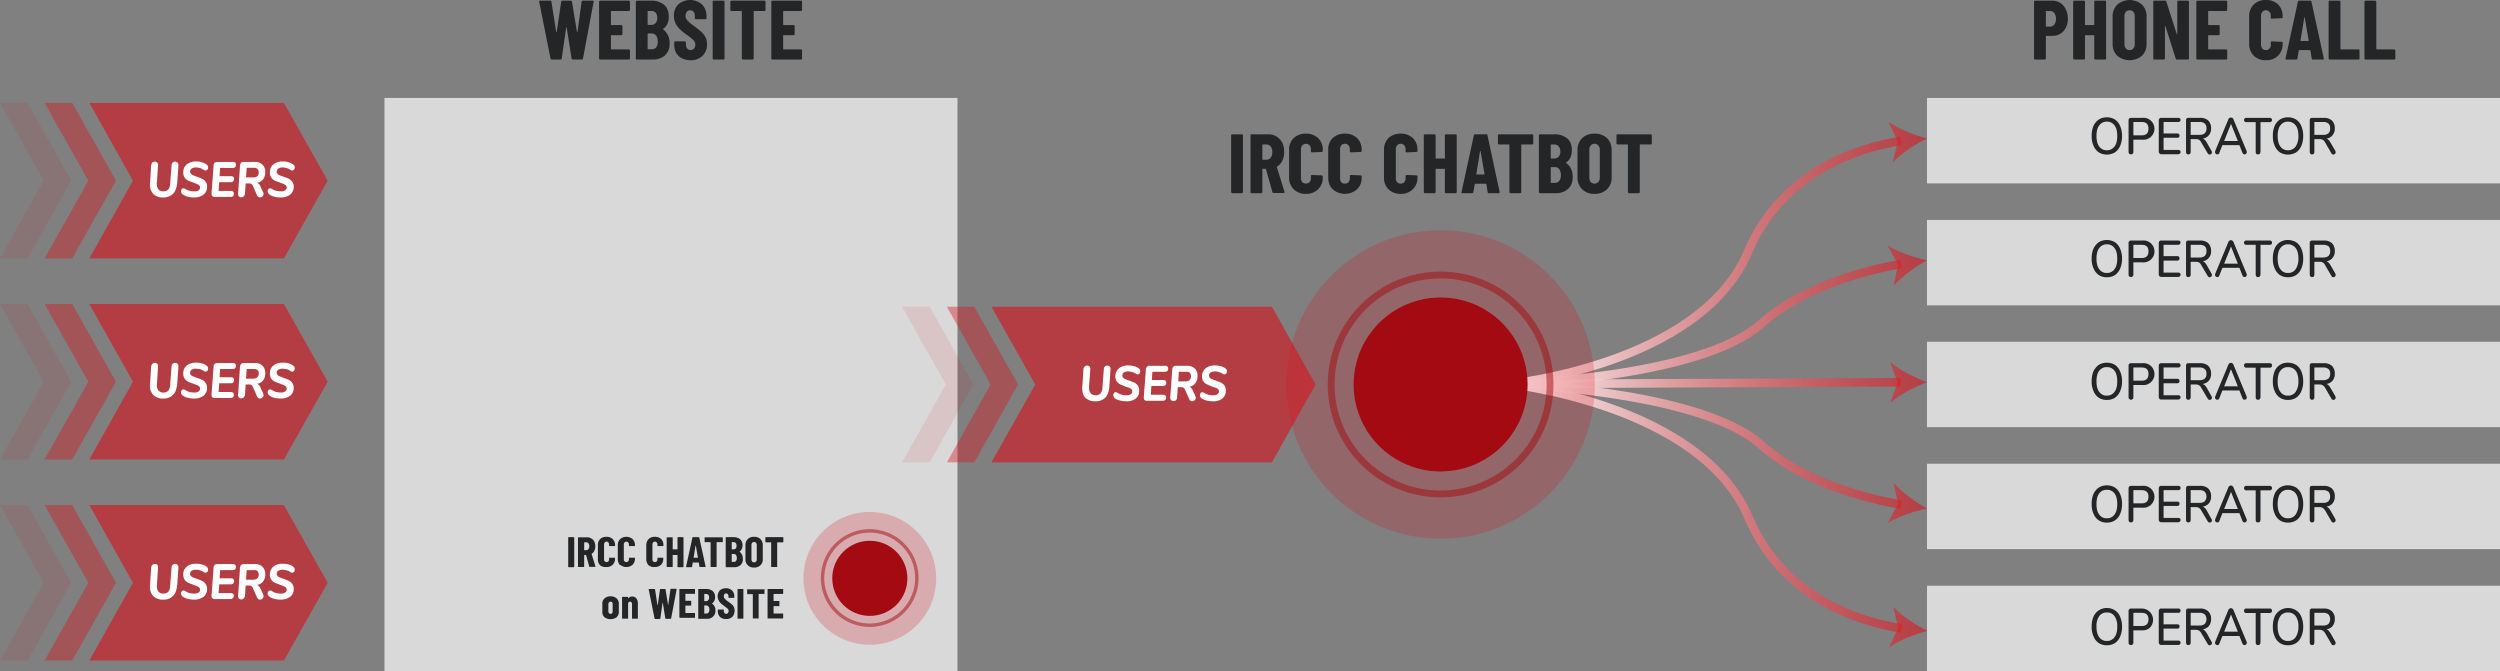 <svg id="레이어_1" data-name="레이어 1" xmlns="http://www.w3.org/2000/svg" xmlns:xlink="http://www.w3.org/1999/xlink" width="1457.2" height="391.1" viewBox="0 0 1457.2 391.1"><rect x="0" y="0" width="1457.2" height="391.1" fill="#808080" stroke="none"/><defs><style>.cls-1,.cls-16,.cls-17,.cls-3,.cls-5,.cls-7,.cls-9{fill:none;stroke-miterlimit:10;}.cls-1,.cls-3,.cls-5,.cls-7,.cls-9{stroke-width:5px;}.cls-1{stroke:url(#무제_그라디언트);}.cls-2{fill:url(#무제_그라디언트_2);}.cls-3{stroke:url(#무제_그라디언트_3);}.cls-4{fill:url(#무제_그라디언트_4);}.cls-5{stroke:url(#무제_그라디언트_5);}.cls-6{fill:url(#무제_그라디언트_6);}.cls-7{stroke:url(#무제_그라디언트_7);}.cls-8{fill:url(#무제_그라디언트_8);}.cls-9{stroke:url(#무제_그라디언트_9);}.cls-10{fill:url(#무제_그라디언트_10);}.cls-11,.cls-14,.cls-16,.cls-17,.cls-18,.cls-19,.cls-20{isolation:isolate;}.cls-12{fill:#232526;}.cls-13{fill:#d9d9d9;}.cls-14,.cls-18,.cls-19,.cls-20{fill:#d7121b;}.cls-14{opacity:0.22;}.cls-15{fill:#a40a11;}.cls-16,.cls-17{stroke:#a40a11;opacity:0.5;}.cls-16{stroke-width:4px;}.cls-17{stroke-width:2px;}.cls-18{opacity:0.1;}.cls-19{opacity:0.4;}.cls-20{opacity:0.6;}.cls-21{fill:#fff;}</style><linearGradient id="무제_그라디언트" x1="879.41" y1="240.14" x2="1123.16" y2="240.14" gradientTransform="matrix(1, 0, 0, -1, 0, 400)" gradientUnits="userSpaceOnUse"><stop offset="0" stop-color="#fff"/><stop offset="1" stop-color="#d7121b" stop-opacity="0.6"/></linearGradient><linearGradient id="무제_그라디언트_2" x1="879.41" y1="310.27" x2="1123.16" y2="310.27" xlink:href="#무제_그라디언트"/><linearGradient id="무제_그라디언트_3" x1="879.39" y1="98.04" x2="1123.47" y2="98.04" xlink:href="#무제_그라디언트"/><linearGradient id="무제_그라디언트_4" x1="879.39" y1="27.54" x2="1123.47" y2="27.54" xlink:href="#무제_그라디언트"/><linearGradient id="무제_그라디언트_5" x1="879.59" y1="204.24" x2="1123.39" y2="204.24" xlink:href="#무제_그라디언트"/><linearGradient id="무제_그라디언트_6" x1="879.58" y1="238.22" x2="1123.38" y2="238.22" xlink:href="#무제_그라디언트"/><linearGradient id="무제_그라디언트_7" x1="879.58" y1="134.09" x2="1123.38" y2="134.09" xlink:href="#무제_그라디언트"/><linearGradient id="무제_그라디언트_8" x1="879.58" y1="99.91" x2="1123.38" y2="99.91" xlink:href="#무제_그라디언트"/><linearGradient id="무제_그라디언트_9" x1="879.65" y1="169.77" x2="1123.18" y2="169.77" gradientTransform="matrix(1, 0, 0, -1, 0, 393.05)" xlink:href="#무제_그라디언트"/><linearGradient id="무제_그라디언트_10" x1="879.65" y1="170.22" x2="1123.18" y2="170.22" xlink:href="#무제_그라디언트"/></defs><title>ircc_solution2</title><g id="aad0691c-d8fb-47e7-a007-eb499e74b6d0"><path class="cls-1" d="M879.7,230.7s111.2-11.2,139.1-76.8c20.3-47.9,65.7-61.2,89.4-64.9" transform="translate(0 -6.9)"/><path class="cls-2" d="M1123.2,87.6c-6.8,3.3-15.1,8.7-20,14l3-12.3-5.5-11.4C1106.6,82.1,1115.8,85.7,1123.2,87.6Z" transform="translate(0 -6.9)"/><path class="cls-3" d="M1108.4,373.2c-23.6-3.7-69-17-89.3-64.9-27.9-65.6-139.4-77.6-139.4-77.6" transform="translate(0 -6.9)"/><path class="cls-4" d="M1123.5,374.6c-6.8-3.3-15.1-8.7-20-14l3,12.3-5.5,11.4C1106.9,380.1,1116.1,376.5,1123.5,374.6Z" transform="translate(0 -6.9)"/><path class="cls-5" d="M879.7,230.7s111-3.2,146.7-35c24.6-22,61.4-31.3,81.8-35" transform="translate(0 -6.9)"/><path class="cls-6" d="M1123.2,158.6c-6.7,3.7-14.7,9.4-19.4,14.9l2.5-12.4-6-11.1C1106.4,153.9,1115.8,157.1,1123.2,158.6Z" transform="translate(0 -6.9)"/><path class="cls-7" d="M1108.2,301.1c-20.4-3.6-57.2-13-81.8-35-35.7-31.8-146.7-35.4-146.7-35.4" transform="translate(0 -6.9)"/><path class="cls-8" d="M1123.2,303.3c-6.7-3.7-14.7-9.4-19.4-15l2.5,12.4-6,11.1C1106.4,308,1115.8,304.8,1123.2,303.3Z" transform="translate(0 -6.9)"/><line class="cls-9" x1="879.7" y1="223.8" x2="1108.1" y2="222.8"/><path class="cls-10" d="M1123.2,229.7c-7.1,2.6-15.9,7.2-21.4,12l4.3-11.9-4.4-11.9C1107.2,222.6,1116.1,227.1,1123.2,229.7Z" transform="translate(0 -6.9)"/><g class="cls-11"><path class="cls-12" d="M320.9,41.1,314.3,8V7.8c0-.3.1-.5.5-.5h6a.5.5,0,0,1,.6.6l2.8,17.6a.2.2,0,0,0,.2.2.3.3,0,0,0,.1-.2l2.6-17.6a.7.7,0,0,1,.7-.6h4.9a.7.7,0,0,1,.7.6l2.9,17.6c0,.1,0,.2.1.2l.2-.2L339,7.9a.7.7,0,0,1,.7-.6h5.8a.5.5,0,0,1,.5.7l-6.2,33.1c0,.3-.3.5-.7.5h-5.2a.7.7,0,0,1-.7-.5L330.3,23c0-.2-.1-.2-.1-.2l-.2.2-2.6,18.1c0,.3-.2.5-.6.5h-5.2A.7.7,0,0,1,320.9,41.1Z" transform="translate(0 -6.9)"/><path class="cls-12" d="M367,13.1l-.4.2H356.3c-.1,0-.2,0-.2.2v7.7c0,.2.1.3.2.3h5.9l.4.2a.5.5,0,0,1,.2.4v4.7a.5.5,0,0,1-.2.4c-.1.2-.2.2-.4.2h-5.9c-.1,0-.2.1-.2.3v7.8a.2.2,0,0,0,.2.2h10.3l.4.2a.5.5,0,0,1,.2.4V41a.5.5,0,0,1-.2.4.4.4,0,0,1-.4.2H349.8c-.2,0-.3,0-.4-.2s-.2-.2-.2-.4V7.9a.4.4,0,0,1,.2-.4l.4-.2h16.8l.4.2a.8.8,0,0,1,.2.4v4.8A.8.8,0,0,1,367,13.1Z" transform="translate(0 -6.9)"/><path class="cls-12" d="M387.6,39.2a10.5,10.5,0,0,1-7.1,2.4h-9.3a.4.4,0,0,1-.4-.2.5.5,0,0,1-.2-.4V7.9a.8.8,0,0,1,.2-.4l.4-.2h8.2a11.5,11.5,0,0,1,7.7,2.4c1.8,1.6,2.7,3.9,2.7,7s-1.1,5.6-3.3,7a.2.2,0,0,0,0,.3,9.7,9.7,0,0,1,3.8,8.2A9.1,9.1,0,0,1,387.6,39.2ZM377.5,13.5v7.7c0,.2.1.2.3.2h1.7a3.1,3.1,0,0,0,2.6-1,4,4,0,0,0,1-3,5,5,0,0,0-.9-3.1,3.3,3.3,0,0,0-2.7-1h-1.7C377.6,13.3,377.5,13.3,377.5,13.5Zm5,21a5.5,5.5,0,0,0,.9-3.4,5.9,5.9,0,0,0-.9-3.4,3.1,3.1,0,0,0-2.5-1.3h-2.2a.3.3,0,0,0-.3.3v8.7c0,.2.1.2.3.2h2.1A3,3,0,0,0,382.5,34.5Z" transform="translate(0 -6.9)"/><path class="cls-12" d="M397.5,40.9a8.1,8.1,0,0,1-3.4-3.2,9.8,9.8,0,0,1-1.1-4.6V31.6a.6.6,0,0,1,.1-.4l.5-.2h5.6l.4.2a.8.8,0,0,1,.2.4v1.1a3.6,3.6,0,0,0,.8,2.5,2.3,2.3,0,0,0,1.9.9,2.7,2.7,0,0,0,2-.9,3.4,3.4,0,0,0,.8-2.3,3.7,3.7,0,0,0-1-2.5,33.6,33.6,0,0,0-3.8-3.1,30.9,30.9,0,0,1-4-3.2,12.3,12.3,0,0,1-2.6-3.3,10.2,10.2,0,0,1-1.1-4.7,9,9,0,0,1,2.6-6.7,10.6,10.6,0,0,1,13.8.1,9.5,9.5,0,0,1,2.6,6.9v1.1c0,.2,0,.3-.2.4s-.2.2-.4.2h-5.6c-.2,0-.3,0-.4-.2a.5.5,0,0,1-.2-.4V16.2a3.6,3.6,0,0,0-.7-2.4,2.7,2.7,0,0,0-2-.9,2.4,2.4,0,0,0-1.9.8,3.6,3.6,0,0,0-.8,2.4,3.5,3.5,0,0,0,1,2.6,18,18,0,0,0,3.6,3.1c2,1.5,3.6,2.8,4.6,3.7a10.3,10.3,0,0,1,2.4,3.1,8.2,8.2,0,0,1,.9,4,9,9,0,0,1-2.7,6.9,9.5,9.5,0,0,1-6.9,2.5A11.2,11.2,0,0,1,397.5,40.9Z" transform="translate(0 -6.9)"/><path class="cls-12" d="M415.6,41.4c-.2-.1-.2-.2-.2-.4V7.9a.4.4,0,0,1,.2-.4.5.5,0,0,1,.4-.2h5.7l.4.2a.8.8,0,0,1,.2.4V41a.5.5,0,0,1-.2.4c-.1.2-.2.2-.4.2H416C415.8,41.6,415.7,41.6,415.6,41.4Z" transform="translate(0 -6.9)"/><path class="cls-12" d="M446.1,7.5a.6.6,0,0,1,.1.4v4.8a.6.6,0,0,1-.1.4l-.4.2h-6.2c-.1,0-.2,0-.2.2V41a.5.5,0,0,1-.2.4c-.1.2-.2.2-.4.2H433c-.2,0-.3,0-.4-.2s-.2-.2-.2-.4V13.5c0-.2-.1-.2-.3-.2h-5.8l-.5-.2a.6.6,0,0,1-.1-.4V7.9a.6.6,0,0,1,.1-.4l.5-.2h19.4Z" transform="translate(0 -6.9)"/><path class="cls-12" d="M467.4,13.1l-.4.2H456.7c-.1,0-.2,0-.2.2v7.7c0,.2.1.3.2.3h5.9a.7.7,0,0,1,.6.6v4.7a.5.5,0,0,1-.2.4c-.1.2-.2.2-.4.2h-5.9c-.1,0-.2.1-.2.3v7.8a.2.2,0,0,0,.2.2H467l.4.2c.1.1.1.2.1.4V41c0,.2,0,.3-.1.4a.4.4,0,0,1-.4.2H450.2a.6.6,0,0,1-.5-.2c-.1-.1-.1-.2-.1-.4V7.9a.6.6,0,0,1,.1-.4l.5-.2H467l.4.2a.6.6,0,0,1,.1.4v4.8A.6.6,0,0,1,467.4,13.1Z" transform="translate(0 -6.9)"/></g><g class="cls-11"><g class="cls-11"><path class="cls-12" d="M717.8,119.3l-.2-.4V85.8a.5.5,0,0,1,.2-.4c.1-.2.2-.2.4-.2h5.7c.2,0,.3,0,.4.2a.5.5,0,0,1,.2.4v33.1a.8.8,0,0,1-.2.4.5.5,0,0,1-.4.2h-5.7Z" transform="translate(0 -6.9)"/><path class="cls-12" d="M741.7,119l-3.8-13.5c0-.2-.1-.2-.2-.2H736c-.2,0-.2.1-.2.2v13.4a.8.8,0,0,1-.2.4l-.4.2h-5.8l-.4-.2a.6.6,0,0,1-.1-.4V85.8c0-.2,0-.3.1-.4a.4.4,0,0,1,.4-.2h9.9a8.6,8.6,0,0,1,4.8,1.3,9.5,9.5,0,0,1,3.3,3.6,11.9,11.9,0,0,1,1.1,5.4,10.4,10.4,0,0,1-1.1,5.1,7.7,7.7,0,0,1-3,3.4l-.2.2h0l4.5,14.5v.2c0,.3-.2.5-.6.5h-5.8A.7.7,0,0,1,741.7,119Zm-5.9-27.6v8.3c0,.2,0,.3.2.3h2.2a3.2,3.2,0,0,0,2.5-1.2,5.3,5.3,0,0,0,.9-3.2,5.4,5.4,0,0,0-.9-3.3,3.2,3.2,0,0,0-2.5-1.2H736C735.8,91.1,735.8,91.2,735.8,91.4Z" transform="translate(0 -6.9)"/><path class="cls-12" d="M754.1,117.2a9.1,9.1,0,0,1-2.7-7V94.3a9,9,0,0,1,2.7-6.9,9.8,9.8,0,0,1,7.1-2.6,10,10,0,0,1,7.1,2.6,9,9,0,0,1,2.7,6.9v.6a.5.5,0,0,1-.2.4l-.4.2-5.7.2c-.4,0-.6-.2-.6-.5V93.9a3.6,3.6,0,0,0-.8-2.3,2.9,2.9,0,0,0-4.2,0,3.6,3.6,0,0,0-.8,2.3v16.9a3.6,3.6,0,0,0,.8,2.3,3.2,3.2,0,0,0,4.2,0,3.6,3.6,0,0,0,.8-2.3v-1.3c0-.2,0-.3.1-.4a.6.6,0,0,1,.5-.2l5.7.2.4.2a.8.8,0,0,1,.2.4v.5a9.1,9.1,0,0,1-2.7,7,9.7,9.7,0,0,1-7.1,2.7A9.5,9.5,0,0,1,754.1,117.2Z" transform="translate(0 -6.9)"/><path class="cls-12" d="M776.8,117.2c-1.8-1.7-2.6-4-2.6-7V94.3a9,9,0,0,1,2.6-6.9,10,10,0,0,1,7.1-2.6,9.8,9.8,0,0,1,7.1,2.6,9,9,0,0,1,2.7,6.9v.6a.5.5,0,0,1-.2.4l-.4.2-5.7.2c-.4,0-.6-.2-.6-.5V93.9a3.6,3.6,0,0,0-.8-2.3,2.6,2.6,0,0,0-2.1-.9,2.7,2.7,0,0,0-2.1.9,3.5,3.5,0,0,0-.7,2.3v16.9a3.5,3.5,0,0,0,.7,2.3,2.6,2.6,0,0,0,2.1.8,2.5,2.5,0,0,0,2.1-.8,3.6,3.6,0,0,0,.8-2.3v-1.3c0-.2,0-.3.2-.4s.2-.2.4-.2l5.7.2.4.2a.8.8,0,0,1,.2.4v.5a9.1,9.1,0,0,1-2.7,7,10.7,10.7,0,0,1-14.2,0Z" transform="translate(0 -6.9)"/><path class="cls-12" d="M809.3,117.2a9.4,9.4,0,0,1-2.6-7V94.3a9.4,9.4,0,0,1,2.6-6.9,10,10,0,0,1,7.1-2.6,9.7,9.7,0,0,1,7.1,2.6,9,9,0,0,1,2.7,6.9v.6c0,.2,0,.3-.2.4l-.4.2-5.7.2c-.4,0-.6-.2-.6-.5V93.9a3.6,3.6,0,0,0-.8-2.3,2.6,2.6,0,0,0-2.1-.9,2.5,2.5,0,0,0-2,.9,3.1,3.1,0,0,0-.8,2.3v16.9a3.1,3.1,0,0,0,.8,2.3,2.4,2.4,0,0,0,2,.8,2.5,2.5,0,0,0,2.1-.8,3.6,3.6,0,0,0,.8-2.3v-1.3a.5.5,0,0,1,.2-.4c.1-.2.2-.2.4-.2l5.7.2.4.2a.4.4,0,0,1,.2.4v.5a9.1,9.1,0,0,1-2.7,7,9.5,9.5,0,0,1-7.1,2.7A9.7,9.7,0,0,1,809.3,117.2Z" transform="translate(0 -6.9)"/><path class="cls-12" d="M842.3,85.4a.6.6,0,0,1,.5-.2h5.7c.2,0,.3,0,.4.2a.5.5,0,0,1,.2.4v33.1a.8.8,0,0,1-.2.4.5.5,0,0,1-.4.2h-5.7l-.5-.2a.6.6,0,0,1-.1-.4V105.5c0-.1-.1-.2-.3-.2H837a.2.2,0,0,0-.2.2v13.4a.8.8,0,0,1-.2.4l-.4.2h-5.7a.5.5,0,0,1-.4-.2.4.4,0,0,1-.2-.4V85.8c0-.2,0-.3.2-.4s.2-.2.4-.2h5.7c.2,0,.3,0,.4.2a.5.5,0,0,1,.2.4V99.1c0,.2.1.2.2.2h4.9c.2,0,.3,0,.3-.2V85.8C842.2,85.6,842.2,85.5,842.3,85.4Z" transform="translate(0 -6.9)"/></g><g class="cls-11"><path class="cls-12" d="M867.1,118.9l-.7-4.7c0-.1-.1-.2-.3-.2h-6.3a.2.2,0,0,0-.2.2l-.8,4.7a.7.7,0,0,1-.7.6h-5.7c-.4,0-.6-.2-.5-.7l7.2-33.1a.7.7,0,0,1,.7-.5h6.6a.6.6,0,0,1,.6.5l7.1,33.1v.2a.5.5,0,0,1-.5.5h-5.9A.7.7,0,0,1,867.1,118.9Zm-6.4-10.3h4.4c.2,0,.3,0,.2-.2L863,95h-.3l-2.2,13.4C860.5,108.6,860.6,108.6,860.7,108.6Z" transform="translate(0 -6.9)"/></g><g class="cls-11"><path class="cls-12" d="M893.5,85.4a.5.5,0,0,1,.2.4v4.7a.5.5,0,0,1-.2.4c-.1.2-.2.2-.4.2H887a.3.3,0,0,0-.3.3v27.5a.6.6,0,0,1-.1.4l-.5.2h-5.7l-.4-.2a.8.8,0,0,1-.2-.4V91.4c0-.2-.1-.3-.2-.3h-5.9c-.2,0-.3,0-.4-.2a.5.5,0,0,1-.2-.4V85.8a.5.5,0,0,1,.2-.4c.1-.2.2-.2.4-.2h19.4C893.3,85.2,893.4,85.2,893.5,85.4Z" transform="translate(0 -6.9)"/><path class="cls-12" d="M914,117a10.1,10.1,0,0,1-7.1,2.5h-9.3a.5.5,0,0,1-.4-.2.8.8,0,0,1-.2-.4V85.8a.5.5,0,0,1,.2-.4c.1-.2.2-.2.4-.2h8.2a11.7,11.7,0,0,1,7.6,2.3c1.9,1.6,2.8,3.9,2.8,7s-1.1,5.6-3.3,7.1c-.2.1-.2.2-.1.3q3.9,2.7,3.9,8.1C916.7,113.1,915.8,115.4,914,117ZM903.9,91.4V99a.3.3,0,0,0,.3.3h1.7a3.3,3.3,0,0,0,2.6-1.1,4.2,4.2,0,0,0,1-2.9,4.6,4.6,0,0,0-1-3.1,3.2,3.2,0,0,0-2.6-1.1h-1.7A.3.3,0,0,0,903.9,91.4Zm5,20.9a5.4,5.4,0,0,0,.9-3.3,5.7,5.7,0,0,0-.9-3.4,3,3,0,0,0-2.5-1.3h-2.2c-.2,0-.3.1-.3.2v8.8c0,.1.1.2.3.2h2.1A3.2,3.2,0,0,0,908.9,112.3Z" transform="translate(0 -6.9)"/><path class="cls-12" d="M922.2,117.2a9.3,9.3,0,0,1-2.7-7V94.5a9.7,9.7,0,0,1,2.7-7.1,10.1,10.1,0,0,1,7.2-2.6,10.5,10.5,0,0,1,7.3,2.6,9.7,9.7,0,0,1,2.7,7.1v15.7a9.3,9.3,0,0,1-2.7,7,10.1,10.1,0,0,1-7.3,2.7A9.7,9.7,0,0,1,922.2,117.2Zm9.4-4.2a3.7,3.7,0,0,0,.9-2.5V94.2a3.5,3.5,0,0,0-.9-2.5,2.6,2.6,0,0,0-2.2-1,2.7,2.7,0,0,0-2.2,1,3.9,3.9,0,0,0-.8,2.5v16.3a4.1,4.1,0,0,0,.8,2.5,2.9,2.9,0,0,0,2.2.9A2.8,2.8,0,0,0,931.6,113Z" transform="translate(0 -6.9)"/><path class="cls-12" d="M962.6,85.4a.5.5,0,0,1,.2.4v4.7a.5.5,0,0,1-.2.4c-.1.2-.2.2-.4.2h-6.1a.3.3,0,0,0-.3.3v27.5a.6.6,0,0,1-.1.4l-.5.2h-5.7a.5.5,0,0,1-.4-.2.8.8,0,0,1-.2-.4V91.4c0-.2-.1-.3-.2-.3h-5.9c-.2,0-.3,0-.4-.2a.5.5,0,0,1-.2-.4V85.8a.5.5,0,0,1,.2-.4c.1-.2.2-.2.4-.2h19.4C962.4,85.2,962.5,85.2,962.6,85.4Z" transform="translate(0 -6.9)"/></g></g><rect class="cls-13" x="224.1" y="57.1" width="334" height="334.01"/><rect class="cls-13" x="1123.2" y="57.1" width="334" height="49.79"/><rect class="cls-13" x="1123.2" y="128.2" width="334" height="49.79"/><rect class="cls-13" x="1123.2" y="199.2" width="334" height="49.79"/><rect class="cls-13" x="1123.2" y="270.3" width="334" height="49.79"/><rect class="cls-13" x="1123.2" y="341.4" width="334" height="49.79"/><g class="cls-11"><g class="cls-11"><path class="cls-12" d="M1200.9,8.6a8.9,8.9,0,0,1,3.2,3.7,11.9,11.9,0,0,1,1.2,5.4,10.6,10.6,0,0,1-2.5,7.3,8.3,8.3,0,0,1-6.4,2.8h-3.7c-.1,0-.2,0-.2.2V41a.5.5,0,0,1-.2.4c-.1.2-.2.2-.4.2h-5.7a.6.6,0,0,1-.5-.2c-.1-.1-.1-.2-.1-.4V7.9c0-.2,0-.3.1-.4a.6.6,0,0,1,.5-.2h9.9A8.6,8.6,0,0,1,1200.9,8.6Zm-3.5,12.6a5.4,5.4,0,0,0,1-3.3,5.5,5.5,0,0,0-1-3.4,3,3,0,0,0-2.5-1.2h-2.2c-.1,0-.2,0-.2.2v8.6c0,.2.1.3.2.3h2.2A3,3,0,0,0,1197.4,21.2Z" transform="translate(0 -6.9)"/><path class="cls-12" d="M1220.9,7.5a.5.5,0,0,1,.4-.2h5.7a.5.5,0,0,1,.4.2.8.8,0,0,1,.2.4V41a.5.5,0,0,1-.2.4c-.1.2-.2.2-.4.2h-5.7c-.2,0-.3,0-.4-.2s-.2-.2-.2-.4V27.7a.3.3,0,0,0-.3-.3h-4.9c-.1,0-.2.1-.2.3V41a.5.5,0,0,1-.2.4c-.1.2-.2.2-.4.2H1209c-.2,0-.3,0-.4-.2a.5.5,0,0,1-.2-.4V7.9a.8.8,0,0,1,.2-.4.5.5,0,0,1,.4-.2h5.7a.5.5,0,0,1,.4.2.8.8,0,0,1,.2.4V21.2c0,.2.1.3.2.3h4.9a.3.3,0,0,0,.3-.3V7.9A.4.4,0,0,1,1220.9,7.5Z" transform="translate(0 -6.9)"/><path class="cls-12" d="M1234.1,39.4a9.5,9.5,0,0,1-2.7-7.1V16.6a9.4,9.4,0,0,1,2.7-7,11,11,0,0,1,14.4,0,9.4,9.4,0,0,1,2.7,7V32.3a9.5,9.5,0,0,1-2.7,7.1,11.3,11.3,0,0,1-14.4,0Zm9.4-4.3a3.3,3.3,0,0,0,.8-2.5V16.4a3.7,3.7,0,0,0-.8-2.6,2.8,2.8,0,0,0-2.2-.9,2.9,2.9,0,0,0-2.2.9,4.2,4.2,0,0,0-.8,2.6V32.6a3.7,3.7,0,0,0,.8,2.5,2.7,2.7,0,0,0,2.2,1A2.6,2.6,0,0,0,1243.5,35.1Z" transform="translate(0 -6.9)"/><path class="cls-12" d="M1269.2,7.5l.5-.2h5.6l.5.2a.6.6,0,0,1,.1.4V41c0,.2,0,.3-.1.4a.6.6,0,0,1-.5.2h-6.4c-.4,0-.6-.1-.7-.5l-6-18.9c-.1-.1-.1-.2-.2-.1h-.1V41c0,.2,0,.3-.2.4s-.2.2-.4.2h-5.6c-.2,0-.4,0-.5-.2s-.1-.2-.1-.4V7.9a.6.6,0,0,1,.1-.4l.5-.2h6.4a.6.6,0,0,1,.6.5l6.1,19h.2c.1,0,.1-.1.1-.2V7.9A.6.6,0,0,1,1269.2,7.5Z" transform="translate(0 -6.9)"/><path class="cls-12" d="M1298,13.1a.5.5,0,0,1-.4.2h-10.2c-.2,0-.3,0-.3.2v7.7a.3.3,0,0,0,.3.3h5.9l.4.2c.1.1.1.2.1.4v4.7c0,.2,0,.3-.1.4a.4.4,0,0,1-.4.2h-5.9a.3.3,0,0,0-.3.3v7.8c0,.1.1.2.3.2h10.2l.4.2a.5.5,0,0,1,.2.4V41a.5.5,0,0,1-.2.4c-.1.2-.2.2-.4.2h-16.8a.4.4,0,0,1-.4-.2.5.5,0,0,1-.2-.4V7.9a.8.8,0,0,1,.2-.4l.4-.2h16.8a.5.5,0,0,1,.4.2.8.8,0,0,1,.2.4v4.8A.8.8,0,0,1,1298,13.1Z" transform="translate(0 -6.9)"/></g><g class="cls-11"><path class="cls-12" d="M1313.7,39.4a9.4,9.4,0,0,1-2.7-7V16.5a9.4,9.4,0,0,1,2.7-7,9.6,9.6,0,0,1,7-2.6,10.1,10.1,0,0,1,7.2,2.6,9.8,9.8,0,0,1,2.6,7V17a.9.9,0,0,1-.1.5h-.5l-5.7.3a.5.5,0,0,1-.6-.6V16.1a2.8,2.8,0,0,0-.8-2.3,2.6,2.6,0,0,0-2.1-.9,2.5,2.5,0,0,0-2,.9,3.2,3.2,0,0,0-.8,2.3V33a3.1,3.1,0,0,0,.8,2.2,2.5,2.5,0,0,0,2,.9,2.6,2.6,0,0,0,2.1-.9,2.7,2.7,0,0,0,.8-2.2V31.6a.8.8,0,0,1,.2-.4.5.5,0,0,1,.4-.2l5.7.3a.6.6,0,0,1,.5.2c.1.1.1.2.1.4v.5a9.4,9.4,0,0,1-2.7,7,9.8,9.8,0,0,1-7.1,2.6A9.6,9.6,0,0,1,1313.7,39.4Z" transform="translate(0 -6.9)"/></g><g class="cls-11"><path class="cls-12" d="M1347.5,41.1l-.8-4.7a.3.3,0,0,0-.3-.3h-6.2a.3.3,0,0,0-.3.3l-.8,4.7a.6.6,0,0,1-.6.5h-5.8c-.4,0-.6-.2-.5-.6l7.2-33.1a.7.7,0,0,1,.7-.6h6.6a.6.6,0,0,1,.6.6l7.2,33.1v.2c0,.3-.2.4-.5.4h-5.9C1347.7,41.6,1347.5,41.4,1347.5,41.1ZM1341,30.8h4.5l.2-.2-2.3-13.4-.2-.2c-.1,0-.1.1-.1.2l-2.2,13.4C1340.9,30.7,1340.9,30.8,1341,30.8Z" transform="translate(0 -6.9)"/><path class="cls-12" d="M1357.5,41.4a.5.5,0,0,1-.2-.4V7.9a.8.8,0,0,1,.2-.4.5.5,0,0,1,.4-.2h5.7a.5.5,0,0,1,.4.2.4.4,0,0,1,.2.4V35.5c0,.1.1.2.3.2h10.2l.5.2c.1.1.1.2.1.4V41c0,.2,0,.3-.1.4a.6.6,0,0,1-.5.2h-16.8C1357.7,41.6,1357.6,41.6,1357.5,41.4Z" transform="translate(0 -6.9)"/><path class="cls-12" d="M1378.3,41.4c-.1-.1-.1-.2-.1-.4V7.9a.6.6,0,0,1,.1-.4l.5-.2h5.7l.4.2a.8.8,0,0,1,.2.4V35.5a.2.2,0,0,0,.2.2h10.3l.4.2a.5.5,0,0,1,.2.4V41a.5.5,0,0,1-.2.4c-.1.2-.2.2-.4.2h-16.8A.6.6,0,0,1,1378.3,41.4Z" transform="translate(0 -6.9)"/></g></g><g class="cls-11"><g class="cls-11"><path class="cls-12" d="M1223.3,95.7a8.8,8.8,0,0,1-3-3.8,12.6,12.6,0,0,1-1.1-5.7,14.4,14.4,0,0,1,1-5.8,9.1,9.1,0,0,1,3.1-3.8,8.3,8.3,0,0,1,4.7-1.3,8.4,8.4,0,0,1,4.8,1.3,8.3,8.3,0,0,1,3,3.8,14.1,14.1,0,0,1,1.1,5.7,14.6,14.6,0,0,1-1.1,5.8,8.8,8.8,0,0,1-3,3.8A9.3,9.3,0,0,1,1228,97,9.2,9.2,0,0,1,1223.3,95.7Zm9.2-3.4c1.1-1.4,1.6-3.5,1.6-6.2s-.5-4.7-1.6-6.1a5.2,5.2,0,0,0-4.5-2.2,5.3,5.3,0,0,0-4.4,2.2c-1.1,1.4-1.6,3.5-1.6,6.1s.5,4.8,1.6,6.2a5.3,5.3,0,0,0,4.4,2.2A5.5,5.5,0,0,0,1232.5,92.3Z" transform="translate(0 -6.9)"/><path class="cls-12" d="M1241.1,96.5a1.6,1.6,0,0,1-.4-1.2V77.1a1.2,1.2,0,0,1,.4-1.1,1.1,1.1,0,0,1,1-.4h6.5a6.4,6.4,0,1,1,0,12.7h-5.1v7a1.6,1.6,0,0,1-.4,1.2,1.5,1.5,0,0,1-2,0Zm11.2-14.6c0-2.6-1.3-3.9-4-3.9h-4.8v7.8h4.8C1251,85.8,1252.3,84.5,1252.3,81.9Z" transform="translate(0 -6.9)"/><path class="cls-12" d="M1258.7,96.3a1.6,1.6,0,0,1-.4-1.1V77.1a1.6,1.6,0,0,1,.4-1.1,1.2,1.2,0,0,1,1-.4h10a1.2,1.2,0,0,1,.9.3,1.2,1.2,0,0,1,0,1.8,1.2,1.2,0,0,1-.9.3h-8.6v6.7h8a1.1,1.1,0,0,1,1,.4,1.5,1.5,0,0,1,0,1.8,1.3,1.3,0,0,1-1,.3h-8v7.1h8.6c.8,0,1.3.4,1.3,1.2a1,1,0,0,1-.4.9,1.3,1.3,0,0,1-.9.4h-10A1.2,1.2,0,0,1,1258.7,96.3Z" transform="translate(0 -6.9)"/></g><g class="cls-11"><path class="cls-12" d="M1289.3,95.7a1.2,1.2,0,0,1-.4.9,1.8,1.8,0,0,1-.9.4,1.4,1.4,0,0,1-1.2-.8l-3.7-6.2a3.6,3.6,0,0,0-1.3-1.6,3.2,3.2,0,0,0-1.8-.4h-3.1v7.3a2.1,2.1,0,0,1-.3,1.2,1.4,1.4,0,0,1-1.1.4,1.3,1.3,0,0,1-1-.4,2.1,2.1,0,0,1-.3-1.2V77.1a1.6,1.6,0,0,1,.3-1.1,1.3,1.3,0,0,1,1-.4h6.8a6.9,6.9,0,0,1,4.8,1.5,6.2,6.2,0,0,1,1.7,4.6,5.8,5.8,0,0,1-1.3,4,5.6,5.6,0,0,1-3.6,2,3.1,3.1,0,0,1,1.3.8,7.3,7.3,0,0,1,1.1,1.5l2.7,4.8A1.6,1.6,0,0,1,1289.3,95.7ZM1282,85.5a4.6,4.6,0,0,0,3.1-.9,3.7,3.7,0,0,0,1-2.9,3.6,3.6,0,0,0-1-2.8,4.6,4.6,0,0,0-3.1-.9h-5.1v7.5Z" transform="translate(0 -6.9)"/></g><g class="cls-11"><path class="cls-12" d="M1309.6,95.5a1.3,1.3,0,0,1-.4,1,1.2,1.2,0,0,1-.9.4l-.7-.2a1.8,1.8,0,0,1-.5-.7l-1.8-4.5h-9.9l-1.8,4.5a1.6,1.6,0,0,1-.4.7l-.7.2a1.4,1.4,0,0,1-1.4-1.4,3.5,3.5,0,0,0,.1-.6l7.7-18.5a1.6,1.6,0,0,1,.6-.8l.9-.2.8.2a1.6,1.6,0,0,1,.6.8l7.7,18.5A1.8,1.8,0,0,1,1309.6,95.5Zm-13.2-6.4h8l-4-10Z" transform="translate(0 -6.9)"/></g><g class="cls-11"><path class="cls-12" d="M1315.1,96.5a2.1,2.1,0,0,1-.3-1.2V78.1h-5.5a1.2,1.2,0,0,1-1.3-1.3,1.3,1.3,0,0,1,.4-.9,1.2,1.2,0,0,1,.9-.3H1323a1.2,1.2,0,0,1,.9.3,1,1,0,0,1,.4.9,1.2,1.2,0,0,1-1.3,1.3h-5.4V95.3a2.1,2.1,0,0,1-.4,1.2,1.3,1.3,0,0,1-1,.4A1.4,1.4,0,0,1,1315.1,96.5Z" transform="translate(0 -6.9)"/></g><g class="cls-11"><path class="cls-12" d="M1328.9,95.7a8.8,8.8,0,0,1-3-3.8,12.6,12.6,0,0,1-1.1-5.7,14.4,14.4,0,0,1,1-5.8,8.4,8.4,0,0,1,3.1-3.8,8.1,8.1,0,0,1,4.7-1.3,8.6,8.6,0,0,1,4.8,1.3,8.3,8.3,0,0,1,3,3.8,14.1,14.1,0,0,1,1.1,5.7,14.6,14.6,0,0,1-1.1,5.8,8.8,8.8,0,0,1-3,3.8,9.6,9.6,0,0,1-4.8,1.3A8.9,8.9,0,0,1,1328.9,95.7Zm9.2-3.4a10.7,10.7,0,0,0,1.6-6.2c0-2.6-.5-4.7-1.6-6.1a5.5,5.5,0,0,0-4.5-2.2,5.2,5.2,0,0,0-4.4,2.2c-1.1,1.4-1.6,3.5-1.6,6.1s.5,4.8,1.6,6.2a5.2,5.2,0,0,0,4.4,2.2A5.5,5.5,0,0,0,1338.1,92.3Z" transform="translate(0 -6.9)"/><path class="cls-12" d="M1361.4,95.7a1.2,1.2,0,0,1-.4.9,1.3,1.3,0,0,1-.9.4,1.4,1.4,0,0,1-1.2-.8l-3.6-6.2a3.8,3.8,0,0,0-1.4-1.6,3,3,0,0,0-1.8-.4H1349v7.3a2.1,2.1,0,0,1-.3,1.2,1.3,1.3,0,0,1-1,.4,1.1,1.1,0,0,1-1-.4,1.6,1.6,0,0,1-.4-1.2V77.1a1.6,1.6,0,0,1,.3-1.1,1.4,1.4,0,0,1,1.1-.4h6.7a6.9,6.9,0,0,1,4.8,1.5,6.2,6.2,0,0,1,1.7,4.6,5.8,5.8,0,0,1-1.3,4,5.4,5.4,0,0,1-3.6,2,2.6,2.6,0,0,1,1.3.8,7.3,7.3,0,0,1,1.1,1.5l2.8,4.8A2.9,2.9,0,0,1,1361.4,95.7Zm-7.3-10.2a4.6,4.6,0,0,0,3.1-.9,3.7,3.7,0,0,0,1-2.9,3.6,3.6,0,0,0-1-2.8,4.6,4.6,0,0,0-3.1-.9H1349v7.5Z" transform="translate(0 -6.9)"/></g></g><g class="cls-11"><g class="cls-11"><path class="cls-12" d="M1223.3,167.2a8.8,8.8,0,0,1-3-3.8,12.6,12.6,0,0,1-1.1-5.7,14.4,14.4,0,0,1,1-5.8,9.8,9.8,0,0,1,3.1-3.8,9.2,9.2,0,0,1,4.7-1.3,9.3,9.3,0,0,1,4.8,1.3,8.8,8.8,0,0,1,3,3.8,14.1,14.1,0,0,1,1.1,5.7,14.3,14.3,0,0,1-1.1,5.8,8.8,8.8,0,0,1-3,3.8,8.4,8.4,0,0,1-4.8,1.3A8.3,8.3,0,0,1,1223.3,167.2Zm9.2-3.4c1.1-1.4,1.6-3.5,1.6-6.2s-.5-4.7-1.6-6.1a5.2,5.2,0,0,0-4.5-2.2,5.3,5.3,0,0,0-4.4,2.2c-1.1,1.4-1.6,3.5-1.6,6.1s.5,4.8,1.6,6.2a5.1,5.1,0,0,0,4.4,2.2A5.2,5.2,0,0,0,1232.5,163.8Z" transform="translate(0 -6.9)"/><path class="cls-12" d="M1241.1,168a1.6,1.6,0,0,1-.4-1.2V148.6a1.2,1.2,0,0,1,.4-1.1,1.1,1.1,0,0,1,1-.4h6.5a6.4,6.4,0,1,1,0,12.7h-5.1v7a1.6,1.6,0,0,1-.4,1.2,1.5,1.5,0,0,1-2,0Zm11.2-14.6c0-2.6-1.3-3.8-4-3.8h-4.8v7.7h4.8C1251,157.3,1252.3,156,1252.3,153.4Z" transform="translate(0 -6.9)"/><path class="cls-12" d="M1258.7,167.9a2.1,2.1,0,0,1-.4-1.1V148.6a1.6,1.6,0,0,1,.4-1.1,1.2,1.2,0,0,1,1-.4h10a1.2,1.2,0,0,1,.9.3,1.3,1.3,0,0,1-.9,2.2h-8.6v6.6h8a1.1,1.1,0,0,1,1,.4,1.5,1.5,0,0,1,0,1.8,1.3,1.3,0,0,1-1,.4h-8v7h8.6c.8,0,1.3.4,1.3,1.2a1,1,0,0,1-.4.9,1.3,1.3,0,0,1-.9.4h-10A1.5,1.5,0,0,1,1258.7,167.9Z" transform="translate(0 -6.9)"/></g><g class="cls-11"><path class="cls-12" d="M1289.3,167.2a1.2,1.2,0,0,1-.4.9,1.8,1.8,0,0,1-.9.4,1.4,1.4,0,0,1-1.2-.8l-3.7-6.2a3.6,3.6,0,0,0-1.3-1.6,4.4,4.4,0,0,0-1.8-.4h-3.1v7.3a2.1,2.1,0,0,1-.3,1.2,1.4,1.4,0,0,1-1.1.4,1.3,1.3,0,0,1-1-.4,2.1,2.1,0,0,1-.3-1.2V148.6a1.6,1.6,0,0,1,.3-1.1,1.3,1.3,0,0,1,1-.4h6.8a6.9,6.9,0,0,1,4.8,1.5,6.2,6.2,0,0,1,1.7,4.6,5.7,5.7,0,0,1-4.9,6,3.1,3.1,0,0,1,1.3.8,7.3,7.3,0,0,1,1.1,1.5l2.7,4.8A1.6,1.6,0,0,1,1289.3,167.2ZM1282,157a4.6,4.6,0,0,0,3.1-.9,3.6,3.6,0,0,0,1-2.8,3.7,3.7,0,0,0-1-2.9,5.2,5.2,0,0,0-3.1-.8h-5.1V157Z" transform="translate(0 -6.9)"/></g><g class="cls-11"><path class="cls-12" d="M1309.6,167.1a1.1,1.1,0,0,1-.4.9,1.2,1.2,0,0,1-.9.4l-.7-.2a1.8,1.8,0,0,1-.5-.7l-1.8-4.5h-9.9l-1.8,4.5a1.6,1.6,0,0,1-.4.7l-.7.2a1.3,1.3,0,0,1-1-.4,1.1,1.1,0,0,1-.4-.9c0-.2.1-.4.1-.6l7.7-18.6a1.1,1.1,0,0,1,.6-.7,1.6,1.6,0,0,1,.9-.3,1.1,1.1,0,0,1,.8.3,1.1,1.1,0,0,1,.6.7l7.7,18.6A1.3,1.3,0,0,1,1309.6,167.1Zm-13.2-6.5h8l-4-10Z" transform="translate(0 -6.9)"/></g><g class="cls-11"><path class="cls-12" d="M1315.1,168a2.1,2.1,0,0,1-.3-1.2V149.6h-5.5c-.8,0-1.3-.4-1.3-1.2a1.3,1.3,0,0,1,.4-1,1.2,1.2,0,0,1,.9-.3H1323a1.2,1.2,0,0,1,.9.3,1.1,1.1,0,0,1,.4,1c0,.8-.5,1.2-1.3,1.2h-5.4v17.2a2.1,2.1,0,0,1-.4,1.2,1.3,1.3,0,0,1-1,.4A1.4,1.4,0,0,1,1315.1,168Z" transform="translate(0 -6.9)"/></g><g class="cls-11"><path class="cls-12" d="M1328.9,167.2a8.8,8.8,0,0,1-3-3.8,12.6,12.6,0,0,1-1.1-5.7,14.4,14.4,0,0,1,1-5.8,8.1,8.1,0,0,1,7.8-5.1,9.6,9.6,0,0,1,4.8,1.3,8.8,8.8,0,0,1,3,3.8,14.1,14.1,0,0,1,1.1,5.7,14.3,14.3,0,0,1-1.1,5.8,8.8,8.8,0,0,1-3,3.8,8.6,8.6,0,0,1-4.8,1.3A8.1,8.1,0,0,1,1328.9,167.2Zm9.2-3.4a10.7,10.7,0,0,0,1.6-6.2c0-2.6-.5-4.7-1.6-6.1a5.5,5.5,0,0,0-4.5-2.2,5.2,5.2,0,0,0-4.4,2.2c-1.1,1.4-1.6,3.5-1.6,6.1s.5,4.8,1.6,6.2a5,5,0,0,0,4.4,2.2A5.2,5.2,0,0,0,1338.1,163.8Z" transform="translate(0 -6.9)"/><path class="cls-12" d="M1361.4,167.2a1.2,1.2,0,0,1-.4.9,1.3,1.3,0,0,1-.9.4,1.4,1.4,0,0,1-1.2-.8l-3.6-6.2a3.8,3.8,0,0,0-1.4-1.6,4,4,0,0,0-1.8-.4H1349v7.3a2.1,2.1,0,0,1-.3,1.2,1.3,1.3,0,0,1-1,.4,1.1,1.1,0,0,1-1-.4,1.6,1.6,0,0,1-.4-1.2V148.6a1.6,1.6,0,0,1,.3-1.1,1.4,1.4,0,0,1,1.1-.4h6.7a6.9,6.9,0,0,1,4.8,1.5,6.2,6.2,0,0,1,1.7,4.6,5.7,5.7,0,0,1-1.3,4,5.4,5.4,0,0,1-3.6,2,2.6,2.6,0,0,1,1.3.8,7.3,7.3,0,0,1,1.1,1.5l2.8,4.8A2.9,2.9,0,0,1,1361.4,167.2Zm-7.3-10.2a4.6,4.6,0,0,0,3.1-.9,3.6,3.6,0,0,0,1-2.8,3.7,3.7,0,0,0-1-2.9,5.2,5.2,0,0,0-3.1-.8H1349V157Z" transform="translate(0 -6.9)"/></g></g><g class="cls-11"><g class="cls-11"><path class="cls-12" d="M1223.3,238.7a8.3,8.3,0,0,1-3-3.8,12.6,12.6,0,0,1-1.1-5.7,14.7,14.7,0,0,1,1-5.8,9.8,9.8,0,0,1,3.1-3.8,9.2,9.2,0,0,1,4.7-1.3,9.3,9.3,0,0,1,4.8,1.3,8.8,8.8,0,0,1,3,3.8,14.6,14.6,0,0,1,1.1,5.8,14.1,14.1,0,0,1-1.1,5.7,8.8,8.8,0,0,1-3,3.8,8.4,8.4,0,0,1-4.8,1.3A8.3,8.3,0,0,1,1223.3,238.7Zm9.2-3.4c1.1-1.4,1.6-3.5,1.6-6.1s-.5-4.8-1.6-6.2a5.2,5.2,0,0,0-4.5-2.1,5.2,5.2,0,0,0-4.4,2.1c-1.1,1.4-1.6,3.5-1.6,6.2s.5,4.7,1.6,6.1a5.1,5.1,0,0,0,4.4,2.2A5.2,5.2,0,0,0,1232.5,235.3Z" transform="translate(0 -6.9)"/><path class="cls-12" d="M1241.1,239.5a1.5,1.5,0,0,1-.4-1.1V220.1a1.2,1.2,0,0,1,.4-1.1,1.1,1.1,0,0,1,1-.4h6.5a6.4,6.4,0,1,1,0,12.7h-5.1v7.1a1.5,1.5,0,0,1-.4,1.1,1.5,1.5,0,0,1-2,0Zm11.2-14.6c0-2.6-1.3-3.8-4-3.8h-4.8v7.7h4.8C1251,228.8,1252.3,227.5,1252.3,224.9Z" transform="translate(0 -6.9)"/><path class="cls-12" d="M1258.7,239.4a2.1,2.1,0,0,1-.4-1.1V220.1a1.6,1.6,0,0,1,.4-1.1,1.2,1.2,0,0,1,1-.4h10a1.2,1.2,0,0,1,.9.3,1,1,0,0,1,.4.9,1.3,1.3,0,0,1-.4,1,1.2,1.2,0,0,1-.9.3h-8.6v6.6h8a1.3,1.3,0,0,1,1,.4,1.5,1.5,0,0,1,0,1.8,1.1,1.1,0,0,1-1,.4h-8v7h8.6c.8,0,1.3.4,1.3,1.2a1.4,1.4,0,0,1-1.3,1.3h-10A1.5,1.5,0,0,1,1258.7,239.4Z" transform="translate(0 -6.9)"/></g><g class="cls-11"><path class="cls-12" d="M1289.3,238.7a1.1,1.1,0,0,1-.4.9,1.2,1.2,0,0,1-.9.4,1.4,1.4,0,0,1-1.2-.8l-3.7-6.2a3.3,3.3,0,0,0-1.3-1.5,3.2,3.2,0,0,0-1.8-.5h-3.1v7.4a2,2,0,0,1-.3,1.1,1.4,1.4,0,0,1-1.1.4,1.3,1.3,0,0,1-1-.4,2,2,0,0,1-.3-1.1V220.1a1.6,1.6,0,0,1,.3-1.1,1.3,1.3,0,0,1,1-.4h6.8a6.9,6.9,0,0,1,4.8,1.5,6.2,6.2,0,0,1,1.7,4.6,6.1,6.1,0,0,1-1.3,4.1,6,6,0,0,1-3.6,1.9,4.6,4.6,0,0,1,1.3.8,7.3,7.3,0,0,1,1.1,1.5l2.7,4.8A1.6,1.6,0,0,1,1289.3,238.7Zm-7.3-10.2a4.6,4.6,0,0,0,3.1-.9,3.6,3.6,0,0,0,1-2.8,3.3,3.3,0,0,0-1-2.8,4.6,4.6,0,0,0-3.1-.9h-5.1v7.4Z" transform="translate(0 -6.9)"/></g><g class="cls-11"><path class="cls-12" d="M1309.6,238.6a1.1,1.1,0,0,1-.4.9,1.2,1.2,0,0,1-.9.4l-.7-.2a1.8,1.8,0,0,1-.5-.7l-1.8-4.5h-9.9l-1.8,4.5a1.6,1.6,0,0,1-.4.7l-.7.2a1.3,1.3,0,0,1-1-.4,1.1,1.1,0,0,1-.4-.9c0-.2.1-.4.1-.6l7.7-18.6a1.1,1.1,0,0,1,.6-.7,1.6,1.6,0,0,1,.9-.3,1.1,1.1,0,0,1,.8.3,1.1,1.1,0,0,1,.6.7l7.7,18.6A1.3,1.3,0,0,1,1309.6,238.6Zm-13.2-6.5h8l-4-10Z" transform="translate(0 -6.9)"/></g><g class="cls-11"><path class="cls-12" d="M1315.1,239.5a2,2,0,0,1-.3-1.1V221.2h-5.5a1.2,1.2,0,0,1-1.3-1.3,1.3,1.3,0,0,1,.4-1,1.2,1.2,0,0,1,.9-.3H1323a1.2,1.2,0,0,1,.9.3,1.1,1.1,0,0,1,.4,1,1.2,1.2,0,0,1-1.3,1.3h-5.4v17.2a2.1,2.1,0,0,1-.4,1.1,1.3,1.3,0,0,1-1,.4A1.4,1.4,0,0,1,1315.1,239.5Z" transform="translate(0 -6.9)"/></g><g class="cls-11"><path class="cls-12" d="M1328.9,238.7a8.3,8.3,0,0,1-3-3.8,12.6,12.6,0,0,1-1.1-5.7,14.7,14.7,0,0,1,1-5.8,8.1,8.1,0,0,1,7.8-5.1,9.6,9.6,0,0,1,4.8,1.3,8.8,8.8,0,0,1,3,3.8,14.6,14.6,0,0,1,1.1,5.8,14.1,14.1,0,0,1-1.1,5.7,8.8,8.8,0,0,1-3,3.8,8.6,8.6,0,0,1-4.8,1.3A8.1,8.1,0,0,1,1328.9,238.7Zm9.2-3.4a10.5,10.5,0,0,0,1.6-6.1c0-2.7-.5-4.8-1.6-6.2a5.4,5.4,0,0,0-4.5-2.1,5.1,5.1,0,0,0-4.4,2.1c-1.1,1.4-1.6,3.5-1.6,6.2s.5,4.7,1.6,6.1a5,5,0,0,0,4.4,2.2A5.2,5.2,0,0,0,1338.1,235.3Z" transform="translate(0 -6.9)"/><path class="cls-12" d="M1361.4,238.7a1.1,1.1,0,0,1-.4.9,1,1,0,0,1-.9.4,1.4,1.4,0,0,1-1.2-.8l-3.6-6.2a3.4,3.4,0,0,0-1.4-1.5,3,3,0,0,0-1.8-.5H1349v7.4a2,2,0,0,1-.3,1.1,1.3,1.3,0,0,1-1,.4,1.1,1.1,0,0,1-1-.4,1.5,1.5,0,0,1-.4-1.1V220.1a1.6,1.6,0,0,1,.3-1.1,1.4,1.4,0,0,1,1.1-.4h6.7a6.9,6.9,0,0,1,4.8,1.5,6.2,6.2,0,0,1,1.7,4.6,6.1,6.1,0,0,1-1.3,4.1,5.7,5.7,0,0,1-3.6,1.9,3.5,3.5,0,0,1,1.3.8,7.3,7.3,0,0,1,1.1,1.5l2.8,4.8A2.9,2.9,0,0,1,1361.4,238.7Zm-7.3-10.2a4.6,4.6,0,0,0,3.1-.9,3.6,3.6,0,0,0,1-2.8,3.3,3.3,0,0,0-1-2.8,4.6,4.6,0,0,0-3.1-.9H1349v7.4Z" transform="translate(0 -6.9)"/></g></g><g class="cls-11"><g class="cls-11"><path class="cls-12" d="M1223.3,310.2a8.3,8.3,0,0,1-3-3.8,12.6,12.6,0,0,1-1.1-5.7,14.7,14.7,0,0,1,1-5.8,9.8,9.8,0,0,1,3.1-3.8,9.2,9.2,0,0,1,4.7-1.3,9.3,9.3,0,0,1,4.8,1.3,8.8,8.8,0,0,1,3,3.8,14.6,14.6,0,0,1,1.1,5.8,14.1,14.1,0,0,1-1.1,5.7,8.3,8.3,0,0,1-3,3.8,8.4,8.4,0,0,1-4.8,1.3A8.3,8.3,0,0,1,1223.3,310.2Zm9.2-3.4c1.1-1.4,1.6-3.5,1.6-6.1s-.5-4.8-1.6-6.2a5.2,5.2,0,0,0-4.5-2.1,5.2,5.2,0,0,0-4.4,2.1c-1.1,1.4-1.6,3.5-1.6,6.2s.5,4.7,1.6,6.1a5.1,5.1,0,0,0,4.4,2.2A5.2,5.2,0,0,0,1232.5,306.8Z" transform="translate(0 -6.9)"/><path class="cls-12" d="M1241.1,311a1.5,1.5,0,0,1-.4-1.1V291.6a1.4,1.4,0,0,1,.4-1.1,1.1,1.1,0,0,1,1-.4h6.5a6.4,6.4,0,1,1,0,12.7h-5.1v7.1a1.5,1.5,0,0,1-.4,1.1,1.4,1.4,0,0,1-2,0Zm11.2-14.6c0-2.5-1.3-3.8-4-3.8h-4.8v7.7h4.8C1251,300.3,1252.3,299,1252.3,296.4Z" transform="translate(0 -6.9)"/><path class="cls-12" d="M1258.7,310.9a2.1,2.1,0,0,1-.4-1.1V291.6a1.8,1.8,0,0,1,.4-1.1,1.2,1.2,0,0,1,1-.4h10a1.2,1.2,0,0,1,.9.3,1,1,0,0,1,.4.9,1.2,1.2,0,0,1-.4,1,1.2,1.2,0,0,1-.9.3h-8.6v6.7h8a1.3,1.3,0,0,1,1,.3,1.5,1.5,0,0,1,0,1.8,1.1,1.1,0,0,1-1,.4h-8v7h8.6c.8,0,1.3.4,1.3,1.2a1.4,1.4,0,0,1-1.3,1.3h-10A1.5,1.5,0,0,1,1258.7,310.9Z" transform="translate(0 -6.9)"/></g><g class="cls-11"><path class="cls-12" d="M1289.3,310.2a1,1,0,0,1-.4.9,1.2,1.2,0,0,1-.9.4,1.4,1.4,0,0,1-1.2-.8l-3.7-6.2a3.9,3.9,0,0,0-1.3-1.5,3.2,3.2,0,0,0-1.8-.5h-3.1v7.4a2,2,0,0,1-.3,1.1,1.4,1.4,0,0,1-1.1.4,1.3,1.3,0,0,1-1-.4,2,2,0,0,1-.3-1.1V291.6a1.8,1.8,0,0,1,.3-1.1,1.3,1.3,0,0,1,1-.4h6.8a6.9,6.9,0,0,1,4.8,1.5,6.2,6.2,0,0,1,1.7,4.6,6.1,6.1,0,0,1-1.3,4.1,6,6,0,0,1-3.6,1.9,4.6,4.6,0,0,1,1.3.8,7.3,7.3,0,0,1,1.1,1.5l2.7,4.9A1.1,1.1,0,0,1,1289.3,310.2ZM1282,300a4.6,4.6,0,0,0,3.1-.9,4.4,4.4,0,0,0,0-5.6,4.6,4.6,0,0,0-3.1-.9h-5.1V300Z" transform="translate(0 -6.9)"/></g><g class="cls-11"><path class="cls-12" d="M1309.6,310.1a1,1,0,0,1-.4.9,1.2,1.2,0,0,1-.9.4.8.8,0,0,1-.7-.2,1.5,1.5,0,0,1-.5-.6l-1.8-4.6h-9.9l-1.8,4.6c-.1.2-.2.5-.4.6a1.1,1.1,0,0,1-.7.2,1.3,1.3,0,0,1-1-.4,1,1,0,0,1-.4-.9c0-.2.1-.4.1-.6l7.7-18.6a1.3,1.3,0,0,1,.6-.7,1.6,1.6,0,0,1,.9-.3,1.1,1.1,0,0,1,.8.3,1.3,1.3,0,0,1,.6.7l7.7,18.6A1.3,1.3,0,0,1,1309.6,310.1Zm-13.2-6.5h8l-4-10Z" transform="translate(0 -6.9)"/></g><g class="cls-11"><path class="cls-12" d="M1315.1,311a2,2,0,0,1-.3-1.1V292.7h-5.5a1.2,1.2,0,0,1-1.3-1.3,1.5,1.5,0,0,1,.4-1,1.2,1.2,0,0,1,.9-.3H1323a1.2,1.2,0,0,1,.9.3,1.2,1.2,0,0,1,.4,1,1.2,1.2,0,0,1-1.3,1.3h-5.4v17.2a2.1,2.1,0,0,1-.4,1.1,1.3,1.3,0,0,1-1,.4A1.4,1.4,0,0,1,1315.1,311Z" transform="translate(0 -6.9)"/></g><g class="cls-11"><path class="cls-12" d="M1328.9,310.2a8.3,8.3,0,0,1-3-3.8,12.6,12.6,0,0,1-1.1-5.7,14.7,14.7,0,0,1,1-5.8,8.1,8.1,0,0,1,7.8-5.1,9.6,9.6,0,0,1,4.8,1.3,8.8,8.8,0,0,1,3,3.8,14.6,14.6,0,0,1,1.1,5.8,14.1,14.1,0,0,1-1.1,5.7,8.3,8.3,0,0,1-3,3.8,8.6,8.6,0,0,1-4.8,1.3A8.1,8.1,0,0,1,1328.9,310.2Zm9.2-3.4a10.5,10.5,0,0,0,1.6-6.1c0-2.7-.5-4.8-1.6-6.2a5.4,5.4,0,0,0-4.5-2.1,5.1,5.1,0,0,0-4.4,2.1c-1.1,1.4-1.6,3.5-1.6,6.2s.5,4.7,1.6,6.1a5,5,0,0,0,4.4,2.2A5.2,5.2,0,0,0,1338.1,306.8Z" transform="translate(0 -6.9)"/><path class="cls-12" d="M1361.4,310.2a1.4,1.4,0,0,1-1.3,1.3,1.4,1.4,0,0,1-1.2-.8l-3.6-6.2a4.1,4.1,0,0,0-1.4-1.5,3,3,0,0,0-1.8-.5H1349v7.4a2,2,0,0,1-.3,1.1,1.3,1.3,0,0,1-1,.4,1.1,1.1,0,0,1-1-.4,1.5,1.5,0,0,1-.4-1.1V291.6a1.8,1.8,0,0,1,.3-1.1,1.4,1.4,0,0,1,1.1-.4h6.7a6.9,6.9,0,0,1,4.8,1.5,6.2,6.2,0,0,1,1.7,4.6,6.1,6.1,0,0,1-1.3,4.1,5.7,5.7,0,0,1-3.6,1.9,3.5,3.5,0,0,1,1.3.8,7.3,7.3,0,0,1,1.1,1.5l2.8,4.9A1.9,1.9,0,0,1,1361.4,310.2Zm-7.3-10.2a4.6,4.6,0,0,0,3.1-.9,4.4,4.4,0,0,0,0-5.6,4.6,4.6,0,0,0-3.1-.9H1349V300Z" transform="translate(0 -6.9)"/></g></g><g class="cls-11"><g class="cls-11"><path class="cls-12" d="M1223.3,381.7a8.3,8.3,0,0,1-3-3.8,12.6,12.6,0,0,1-1.1-5.7,15,15,0,0,1,1-5.8,8.8,8.8,0,0,1,3.1-3.7,8.4,8.4,0,0,1,4.7-1.4,8.5,8.5,0,0,1,4.8,1.4,8,8,0,0,1,3,3.7,15,15,0,0,1,1.1,5.8,14.1,14.1,0,0,1-1.1,5.7,8.3,8.3,0,0,1-3,3.8,8.4,8.4,0,0,1-4.8,1.3A8.3,8.3,0,0,1,1223.3,381.7Zm9.2-3.4c1.1-1.4,1.6-3.5,1.6-6.1a10.2,10.2,0,0,0-1.6-6.2,5.2,5.2,0,0,0-4.5-2.1,5.2,5.2,0,0,0-4.4,2.1,10.2,10.2,0,0,0-1.6,6.2c0,2.6.5,4.7,1.6,6.1a5.1,5.1,0,0,0,4.4,2.2A5.2,5.2,0,0,0,1232.5,378.3Z" transform="translate(0 -6.9)"/><path class="cls-12" d="M1241.1,382.5a1.4,1.4,0,0,1-.4-1.1V363.1a1.4,1.4,0,0,1,.4-1.1,1.1,1.1,0,0,1,1-.4h6.5a6.6,6.6,0,0,1,4.7,11,6.1,6.1,0,0,1-4.7,1.7h-5.1v7.1a1.4,1.4,0,0,1-.4,1.1,1.4,1.4,0,0,1-2,0Zm11.2-14.6c0-2.5-1.3-3.8-4-3.8h-4.8v7.7h4.8C1251,371.8,1252.3,370.5,1252.3,367.9Z" transform="translate(0 -6.9)"/><path class="cls-12" d="M1258.7,382.4a2.1,2.1,0,0,1-.4-1.1V363.1a1.8,1.8,0,0,1,.4-1.1,1.2,1.2,0,0,1,1-.4h10a1.2,1.2,0,0,1,.9.3,1.2,1.2,0,0,1,.4,1,1,1,0,0,1-.4.9,1.2,1.2,0,0,1-.9.3h-8.6v6.7h8a1.3,1.3,0,0,1,1,.3,1.2,1.2,0,0,1,.3.9,1.7,1.7,0,0,1-.3,1,1.3,1.3,0,0,1-1,.3h-8v7h8.6c.8,0,1.3.4,1.3,1.2a1.3,1.3,0,0,1-.4,1,1.2,1.2,0,0,1-.9.3h-10A1.2,1.2,0,0,1,1258.7,382.4Z" transform="translate(0 -6.9)"/></g><g class="cls-11"><path class="cls-12" d="M1289.3,381.7a1,1,0,0,1-.4.9,1.2,1.2,0,0,1-.9.4,1.2,1.2,0,0,1-1.2-.8l-3.7-6.2a3.9,3.9,0,0,0-1.3-1.5,3.2,3.2,0,0,0-1.8-.5h-3.1v7.4a1.8,1.8,0,0,1-.3,1.1,1.4,1.4,0,0,1-1.1.4,1.3,1.3,0,0,1-1-.4,1.8,1.8,0,0,1-.3-1.1V363.1a1.8,1.8,0,0,1,.3-1.1,1.3,1.3,0,0,1,1-.4h6.8a6.5,6.5,0,0,1,4.8,1.6,5.8,5.8,0,0,1,1.7,4.5,6.1,6.1,0,0,1-1.3,4.1,5.5,5.5,0,0,1-3.6,1.9,4.6,4.6,0,0,1,1.3.8l1.1,1.5,2.7,4.9A1.1,1.1,0,0,1,1289.3,381.7Zm-7.3-10.2a4.6,4.6,0,0,0,3.1-.9,4.4,4.4,0,0,0,0-5.6,4.6,4.6,0,0,0-3.1-.9h-5.1v7.4Z" transform="translate(0 -6.9)"/></g><g class="cls-11"><path class="cls-12" d="M1309.6,381.6a1,1,0,0,1-.4.9,1.2,1.2,0,0,1-.9.4.8.8,0,0,1-.7-.2,1.5,1.5,0,0,1-.5-.6l-1.8-4.5h-9.9l-1.8,4.5c-.1.2-.2.5-.4.6a1.1,1.1,0,0,1-.7.2,1.3,1.3,0,0,1-1-.4,1,1,0,0,1-.4-.9c0-.2.1-.4.1-.6l7.7-18.6a1.3,1.3,0,0,1,.6-.7,1.6,1.6,0,0,1,.9-.3,1.1,1.1,0,0,1,.8.3,1.3,1.3,0,0,1,.6.7l7.7,18.6A1.3,1.3,0,0,1,1309.6,381.6Zm-13.2-6.5h8l-4-10Z" transform="translate(0 -6.9)"/></g><g class="cls-11"><path class="cls-12" d="M1315.1,382.5a2,2,0,0,1-.3-1.1V364.2h-5.5a1.2,1.2,0,0,1-1.3-1.3,1.5,1.5,0,0,1,.4-1,1.2,1.2,0,0,1,.9-.3H1323a1.2,1.2,0,0,1,.9.3,1.2,1.2,0,0,1,.4,1,1.2,1.2,0,0,1-1.3,1.3h-5.4v17.2a2.1,2.1,0,0,1-.4,1.1,1.3,1.3,0,0,1-1,.4A1.4,1.4,0,0,1,1315.1,382.5Z" transform="translate(0 -6.9)"/></g><g class="cls-11"><path class="cls-12" d="M1328.9,381.7a8.3,8.3,0,0,1-3-3.8,12.6,12.6,0,0,1-1.1-5.7,15,15,0,0,1,1-5.8,8.5,8.5,0,0,1,7.8-5.1,8.7,8.7,0,0,1,4.8,1.4,8,8,0,0,1,3,3.7,15,15,0,0,1,1.1,5.8,14.1,14.1,0,0,1-1.1,5.7,8.3,8.3,0,0,1-3,3.8,8.6,8.6,0,0,1-4.8,1.3A8.1,8.1,0,0,1,1328.9,381.7Zm9.2-3.4a10.5,10.5,0,0,0,1.6-6.1,10.2,10.2,0,0,0-1.6-6.2,5.4,5.4,0,0,0-4.5-2.1,5.1,5.1,0,0,0-4.4,2.1,10.2,10.2,0,0,0-1.6,6.2c0,2.6.5,4.7,1.6,6.1a5,5,0,0,0,4.4,2.2A5.2,5.2,0,0,0,1338.1,378.3Z" transform="translate(0 -6.9)"/><path class="cls-12" d="M1361.4,381.7a1.4,1.4,0,0,1-1.3,1.3,1.2,1.2,0,0,1-1.2-.8l-3.6-6.2a4.1,4.1,0,0,0-1.4-1.5,3,3,0,0,0-1.8-.5H1349v7.4a1.8,1.8,0,0,1-.3,1.1,1.3,1.3,0,0,1-1,.4,1.1,1.1,0,0,1-1-.4,1.4,1.4,0,0,1-.4-1.1V363.1a1.8,1.8,0,0,1,.3-1.1,1.4,1.4,0,0,1,1.1-.4h6.7a6.5,6.5,0,0,1,4.8,1.6,5.8,5.8,0,0,1,1.7,4.5,6.1,6.1,0,0,1-1.3,4.1,5.3,5.3,0,0,1-3.6,1.9,3.5,3.5,0,0,1,1.3.8l1.1,1.5,2.8,4.9A1.9,1.9,0,0,1,1361.4,381.7Zm-7.3-10.2a4.6,4.6,0,0,0,3.1-.9,4.4,4.4,0,0,0,0-5.6,4.6,4.6,0,0,0-3.1-.9H1349v7.4Z" transform="translate(0 -6.9)"/></g></g><circle class="cls-14" cx="839.7" cy="224.1" r="89.9"/><circle class="cls-15" cx="839.7" cy="224.1" r="50.7"/><circle class="cls-16" cx="839.7" cy="224.1" r="63.8"/><circle class="cls-14" cx="507" cy="337.1" r="38.7"/><circle class="cls-15" cx="507" cy="337.1" r="21.9"/><circle class="cls-17" cx="507" cy="344.1" r="27.5" transform="translate(86.2 782.4) rotate(-80.8)"/><polygon class="cls-18" points="16.1 150.6 0 150.6 25.5 105.3 0 60 16.1 60 41.5 105.3 16.1 150.6"/><polygon class="cls-19" points="42.1 150.6 26 150.6 51.5 105.3 26 60 42.1 60 67.6 105.3 42.1 150.6"/><polygon class="cls-20" points="165.5 150.6 52.1 150.6 77.5 105.3 52.1 60 165.5 60 191 105.3 165.5 150.6"/><g class="cls-11"><g class="cls-11"><path class="cls-21" d="M89.4,120a7.8,7.8,0,0,1-2-5.8,6.2,6.2,0,0,1,.1-1.2l.6-9.7a2.9,2.9,0,0,1,.7-1.6,2,2,0,0,1,1.5-.6,1.7,1.7,0,0,1,1.4.7,2,2,0,0,1,.4,1.6l-.6,9.7a2.2,2.2,0,0,0-.1.9,5.5,5.5,0,0,0,1,3.4,3.7,3.7,0,0,0,2.9,1,3.4,3.4,0,0,0,2.8-1.1c.7-.7,1-1.9,1.1-3.6l.8-10.4a2.3,2.3,0,0,1,.6-1.6,2,2,0,0,1,1.5-.6,1.7,1.7,0,0,1,1.4.7,2.1,2.1,0,0,1,.5,1.6l-.7,10c-.3,2.8-1,5-2.4,6.4a7.8,7.8,0,0,1-5.8,2.2A7.7,7.7,0,0,1,89.4,120Z" transform="translate(0 -6.9)"/><path class="cls-21" d="M109.2,121.5a8.5,8.5,0,0,1-2.7-1.3,1.8,1.8,0,0,1-.7-.8,1.9,1.9,0,0,1-.3-1,2.1,2.1,0,0,1,.4-1.2,1.1,1.1,0,0,1,1-.5,2.3,2.3,0,0,1,1.1.3,6.4,6.4,0,0,0,2.2,1,9.2,9.2,0,0,0,2.9.4,4.6,4.6,0,0,0,2.6-.5,2,2,0,0,0,.9-1.7,1.6,1.6,0,0,0-.4-1.2,5.7,5.7,0,0,0-1.3-.8l-2-.8-3.2-1.2a6,6,0,0,1-2.1-1.8,5.7,5.7,0,0,1-.8-3.1,6.3,6.3,0,0,1,.9-3.3,6,6,0,0,1,2.7-2.2,9.5,9.5,0,0,1,4-.8,10.5,10.5,0,0,1,3.6.6,5.9,5.9,0,0,1,2.6,1.4,1.6,1.6,0,0,1,.7,1.5,2.1,2.1,0,0,1-.4,1.2,1.4,1.4,0,0,1-1.1.6,1.7,1.7,0,0,1-1.1-.4,7.5,7.5,0,0,0-2-1,10,10,0,0,0-2.4-.4,4,4,0,0,0-2.6.7,2,2,0,0,0-.9,1.7,1.7,1.7,0,0,0,.5,1.3,3,3,0,0,0,1.3.9l2.1.8a20.2,20.2,0,0,1,3.1,1.2,4.7,4.7,0,0,1,2,1.7,4.4,4.4,0,0,1,.9,2.9,5.7,5.7,0,0,1-2,4.6A9,9,0,0,1,113,122,15.2,15.2,0,0,1,109.2,121.5Z" transform="translate(0 -6.9)"/><path class="cls-21" d="M128.3,104.8l-.3,4.8h6.6a2,2,0,0,1,1.4.4,1.6,1.6,0,0,1,.4,1.2c0,1.2-.6,1.9-2,1.9h-6.6l-.4,5.1h7.1a2,2,0,0,1,1.4.4,1.6,1.6,0,0,1,.4,1.2c0,1.3-.6,1.9-2,1.9h-9.2a1.7,1.7,0,0,1-1.4-.6,2.1,2.1,0,0,1-.4-1.5l1.2-16.2a2.1,2.1,0,0,1,.6-1.6,2,2,0,0,1,1.4-.5h9.2a2,2,0,0,1,1.4.4,1.6,1.6,0,0,1,.4,1.2c0,1.3-.6,1.9-2,1.9Z" transform="translate(0 -6.9)"/></g><g class="cls-11"><path class="cls-21" d="M153.4,119a3.7,3.7,0,0,1,.2.9,2,2,0,0,1-.6,1.5,2.2,2.2,0,0,1-1.5.6,2.1,2.1,0,0,1-1-.4,2.2,2.2,0,0,1-.7-.9l-2.4-5.5a3.5,3.5,0,0,0-.9-1.1,2.3,2.3,0,0,0-1.3-.3h-2l-.4,5.8a2.9,2.9,0,0,1-.7,1.7,2,2,0,0,1-1.5.6,1.7,1.7,0,0,1-1.4-.6,1.9,1.9,0,0,1-.4-1.7l1.1-16.2a3.4,3.4,0,0,1,.6-1.6,2.5,2.5,0,0,1,1.5-.5h6.6a5.7,5.7,0,0,1,4.4,1.6,5.4,5.4,0,0,1,1.6,4.2,7.1,7.1,0,0,1-1.2,4.3,5.8,5.8,0,0,1-3.6,2,4.1,4.1,0,0,1,1.1.7,3.2,3.2,0,0,1,.9,1.5Zm-5.7-8.7a3.2,3.2,0,0,0,2.3-.7,2.9,2.9,0,0,0,.8-2.2,2.4,2.4,0,0,0-.7-2,2.8,2.8,0,0,0-2-.7h-4.3l-.4,5.6Z" transform="translate(0 -6.9)"/></g><g class="cls-11"><path class="cls-21" d="M159.7,121.5a8.5,8.5,0,0,1-2.7-1.3,1.8,1.8,0,0,1-.7-.8,1.9,1.9,0,0,1-.3-1,2.1,2.1,0,0,1,.4-1.2,1.1,1.1,0,0,1,1-.5,2.3,2.3,0,0,1,1.1.3,6.4,6.4,0,0,0,2.2,1,9.2,9.2,0,0,0,2.9.4,4.6,4.6,0,0,0,2.6-.5,2,2,0,0,0,.9-1.7,1.6,1.6,0,0,0-.4-1.2,5.7,5.7,0,0,0-1.3-.8l-2-.8-3.2-1.2a6,6,0,0,1-2.1-1.8,5.7,5.7,0,0,1-.8-3.1,6.3,6.3,0,0,1,.9-3.3,6,6,0,0,1,2.7-2.2,9.5,9.5,0,0,1,4-.8,10.5,10.5,0,0,1,3.6.6,5.9,5.9,0,0,1,2.6,1.4,1.6,1.6,0,0,1,.7,1.5,2.1,2.1,0,0,1-.4,1.2,1.4,1.4,0,0,1-1.1.6,1.7,1.7,0,0,1-1.1-.4,7.5,7.5,0,0,0-2-1,10,10,0,0,0-2.4-.4,4,4,0,0,0-2.6.7,2,2,0,0,0-.9,1.7,1.7,1.7,0,0,0,.5,1.3,3,3,0,0,0,1.3.9l2.1.8a20.2,20.2,0,0,1,3.1,1.2,4.7,4.7,0,0,1,2,1.7,4.4,4.4,0,0,1,.9,2.9,5.7,5.7,0,0,1-2,4.6,9,9,0,0,1-5.7,1.7A15.2,15.2,0,0,1,159.7,121.5Z" transform="translate(0 -6.9)"/></g></g><polygon class="cls-18" points="16.1 267.8 0 267.8 25.5 222.5 0 177.2 16.1 177.2 41.5 222.5 16.1 267.8"/><polygon class="cls-19" points="42.1 267.8 26 267.8 51.5 222.5 26 177.2 42.1 177.2 67.6 222.5 42.1 267.8"/><polygon class="cls-20" points="165.5 267.8 52.1 267.8 77.5 222.5 52.1 177.2 165.5 177.2 191 222.5 165.5 267.8"/><g class="cls-11"><g class="cls-11"><path class="cls-21" d="M89.4,237.2a7.8,7.8,0,0,1-2-5.8,6.8,6.8,0,0,1,.1-1.2l.6-9.6a2.6,2.6,0,0,1,.7-1.6,2,2,0,0,1,1.5-.6,1.7,1.7,0,0,1,1.4.6,2,2,0,0,1,.4,1.6l-.6,9.7a2.8,2.8,0,0,0-.1.9,5.5,5.5,0,0,0,1,3.4,3.7,3.7,0,0,0,2.9,1.1,3.8,3.8,0,0,0,2.8-1.1,6,6,0,0,0,1.1-3.7l.8-10.3a2.1,2.1,0,0,1,.6-1.6,2,2,0,0,1,1.5-.6,1.7,1.7,0,0,1,1.4.6,2.1,2.1,0,0,1,.5,1.6l-.7,10c-.3,2.8-1,5-2.4,6.4a7.5,7.5,0,0,1-5.8,2.2A7.7,7.7,0,0,1,89.4,237.2Z" transform="translate(0 -6.9)"/><path class="cls-21" d="M109.2,238.7a6.8,6.8,0,0,1-2.7-1.3,1.8,1.8,0,0,1-.7-.8,1.7,1.7,0,0,1-.3-1,2.5,2.5,0,0,1,.4-1.2,1.1,1.1,0,0,1,1-.5,2.3,2.3,0,0,1,1.1.3,9,9,0,0,0,2.2,1.1,13.5,13.5,0,0,0,2.9.4,4.5,4.5,0,0,0,2.6-.6,1.9,1.9,0,0,0,.9-1.7,1.9,1.9,0,0,0-.4-1.2,5.7,5.7,0,0,0-1.3-.8l-2-.8a22,22,0,0,1-3.2-1.2,6,6,0,0,1-2.1-1.8,5.6,5.6,0,0,1-.8-3,6.4,6.4,0,0,1,.9-3.4,6.7,6.7,0,0,1,2.7-2.2,9.6,9.6,0,0,1,4-.7,10.5,10.5,0,0,1,3.6.5,5.9,5.9,0,0,1,2.6,1.4,1.8,1.8,0,0,1,.7,1.5,2.8,2.8,0,0,1-.4,1.3,1.6,1.6,0,0,1-1.1.5,1.7,1.7,0,0,1-1.1-.4,7.5,7.5,0,0,0-2-1l-2.4-.3a4.8,4.8,0,0,0-2.6.6,2,2,0,0,0-.9,1.8,2.1,2.1,0,0,0,.5,1.3,4.1,4.1,0,0,0,1.3.8l2.1.8a20.2,20.2,0,0,1,3.1,1.2,5.1,5.1,0,0,1,2.9,4.7,5.6,5.6,0,0,1-2,4.5,9,9,0,0,1-5.7,1.7A15.2,15.2,0,0,1,109.2,238.7Z" transform="translate(0 -6.9)"/><path class="cls-21" d="M128.3,222l-.3,4.8h6.6a2,2,0,0,1,1.4.4,1.6,1.6,0,0,1,.4,1.2c0,1.3-.6,1.9-2,1.9h-6.6l-.4,5.1h7.1a2.6,2.6,0,0,1,1.4.4,1.7,1.7,0,0,1,.4,1.3c0,1.2-.6,1.8-2,1.8h-9.2a2,2,0,0,1-1.4-.5,2.5,2.5,0,0,1-.4-1.6l1.2-16.2a1.9,1.9,0,0,1,.6-1.5,1.7,1.7,0,0,1,1.4-.6h9.2a2.6,2.6,0,0,1,1.4.4,1.6,1.6,0,0,1,.4,1.2c0,1.3-.6,1.9-2,1.9Z" transform="translate(0 -6.9)"/></g><g class="cls-11"><path class="cls-21" d="M153.4,236.2a5.1,5.1,0,0,1,.2.9,2,2,0,0,1-.6,1.5,2.2,2.2,0,0,1-1.5.6,1.9,1.9,0,0,1-1-.3,3.6,3.6,0,0,1-.7-1l-2.4-5.5a3.5,3.5,0,0,0-.9-1.1,2.3,2.3,0,0,0-1.3-.3h-2l-.4,5.9a2.9,2.9,0,0,1-.7,1.6,2,2,0,0,1-1.5.6,1.7,1.7,0,0,1-1.4-.6,1.9,1.9,0,0,1-.4-1.7l1.1-16.2a3,3,0,0,1,.6-1.5,2,2,0,0,1,1.5-.6h6.6a5.7,5.7,0,0,1,4.4,1.6,5.4,5.4,0,0,1,1.6,4.3,6.6,6.6,0,0,1-1.2,4.2,5.4,5.4,0,0,1-3.6,2,4.1,4.1,0,0,1,1.1.7,3.8,3.8,0,0,1,.9,1.5Zm-5.7-8.6a3.2,3.2,0,0,0,2.3-.8,2.9,2.9,0,0,0,.8-2.2,2.4,2.4,0,0,0-.7-2,2.8,2.8,0,0,0-2-.6h-4.3l-.4,5.6Z" transform="translate(0 -6.9)"/></g><g class="cls-11"><path class="cls-21" d="M159.7,238.7a6.8,6.8,0,0,1-2.7-1.3,1.8,1.8,0,0,1-.7-.8,1.7,1.7,0,0,1-.3-1,2.5,2.5,0,0,1,.4-1.2,1.1,1.1,0,0,1,1-.5,2.3,2.3,0,0,1,1.1.3,9,9,0,0,0,2.2,1.1,13.5,13.5,0,0,0,2.9.4,4.5,4.5,0,0,0,2.6-.6,1.9,1.9,0,0,0,.9-1.7,1.9,1.9,0,0,0-.4-1.2,5.7,5.7,0,0,0-1.3-.8l-2-.8-3.2-1.2a6,6,0,0,1-2.1-1.8,5.6,5.6,0,0,1-.8-3,6.4,6.4,0,0,1,.9-3.4,6.7,6.7,0,0,1,2.7-2.2,9.6,9.6,0,0,1,4-.7,10.5,10.5,0,0,1,3.6.5,5.9,5.9,0,0,1,2.6,1.4,1.8,1.8,0,0,1,.7,1.5,2.8,2.8,0,0,1-.4,1.3,1.6,1.6,0,0,1-1.1.5,1.7,1.7,0,0,1-1.1-.4,7.5,7.5,0,0,0-2-1l-2.4-.3a4.8,4.8,0,0,0-2.6.6,2,2,0,0,0-.9,1.8,2.1,2.1,0,0,0,.5,1.3,4.1,4.1,0,0,0,1.3.8l2.1.8a20.2,20.2,0,0,1,3.1,1.2,5.1,5.1,0,0,1,2.9,4.7,5.6,5.6,0,0,1-2,4.5,9,9,0,0,1-5.7,1.7A15.2,15.2,0,0,1,159.7,238.7Z" transform="translate(0 -6.9)"/></g></g><polygon class="cls-18" points="541.9 269.5 525.8 269.5 551.3 224.1 525.8 178.8 541.9 178.8 567.4 224.1 541.9 269.5"/><polygon class="cls-19" points="567.9 269.5 551.9 269.5 577.4 224.1 551.9 178.8 567.9 178.8 593.4 224.1 567.9 269.5"/><polygon class="cls-20" points="741.4 269.5 577.9 269.5 603.4 224.1 577.9 178.8 741.4 178.8 766.8 224.1 741.4 269.5"/><g class="cls-11"><g class="cls-11"><path class="cls-21" d="M632.7,238.8c-1.3-1.3-1.9-3.2-1.9-5.8a5.4,5.4,0,0,1,.1-1.1l.6-9.7a2.6,2.6,0,0,1,.7-1.6,2,2,0,0,1,1.5-.6,1.7,1.7,0,0,1,1.4.6,2.2,2.2,0,0,1,.4,1.6l-.7,9.8v.9a4.5,4.5,0,0,0,1,3.3,3.7,3.7,0,0,0,2.9,1.1,3.8,3.8,0,0,0,2.8-1.1,6.7,6.7,0,0,0,1.1-3.6l.8-10.4a2.1,2.1,0,0,1,.6-1.6,2,2,0,0,1,1.5-.6,1.7,1.7,0,0,1,1.4.6,2.2,2.2,0,0,1,.4,1.6l-.7,10c-.2,2.9-1,5-2.3,6.4a7.5,7.5,0,0,1-5.8,2.2A8,8,0,0,1,632.7,238.8Z" transform="translate(0 -6.9)"/><path class="cls-21" d="M652.6,240.3a10.3,10.3,0,0,1-2.8-1.2,1.8,1.8,0,0,1-.6-.9,1.6,1.6,0,0,1-.3-.9,2.8,2.8,0,0,1,.4-1.3,1.4,1.4,0,0,1,1-.5,1.7,1.7,0,0,1,1.1.4,9,9,0,0,0,2.2,1,9.2,9.2,0,0,0,2.9.4,4.5,4.5,0,0,0,2.6-.6,1.8,1.8,0,0,0,.9-1.6,1.7,1.7,0,0,0-.5-1.3,3.6,3.6,0,0,0-1.2-.8l-2.1-.7-3.1-1.3a6.8,6.8,0,0,1-2.1-1.7,5.2,5.2,0,0,1-.9-3.1,5.9,5.9,0,0,1,1-3.3,5.6,5.6,0,0,1,2.6-2.2,8.7,8.7,0,0,1,4-.8,13.6,13.6,0,0,1,3.6.5,7.6,7.6,0,0,1,2.7,1.4,2,2,0,0,1,.6,1.5,2,2,0,0,1-.4,1.3,1,1,0,0,1-1,.5,1.5,1.5,0,0,1-1.1-.4,9.3,9.3,0,0,0-2-.9,6.7,6.7,0,0,0-2.4-.4,4.8,4.8,0,0,0-2.6.6,2,2,0,0,0-.9,1.8,2.1,2.1,0,0,0,.5,1.3,4.1,4.1,0,0,0,1.3.8,11.7,11.7,0,0,0,2.1.8l3.1,1.2a6.5,6.5,0,0,1,2,1.7,4.8,4.8,0,0,1,.8,3,5.5,5.5,0,0,1-2,4.6,8.5,8.5,0,0,1-5.6,1.6A14.6,14.6,0,0,1,652.6,240.3Z" transform="translate(0 -6.9)"/><path class="cls-21" d="M671.7,223.6l-.3,4.8H678a2.2,2.2,0,0,1,1.3.4,1.7,1.7,0,0,1,.5,1.2c0,1.3-.7,1.9-2,1.9h-6.7l-.3,5.1h7.1a2.2,2.2,0,0,1,1.4.5,1.6,1.6,0,0,1,.4,1.2c0,1.2-.7,1.8-2,1.8h-9.3a1.4,1.4,0,0,1-1.3-.5,2.5,2.5,0,0,1-.4-1.6l1.2-16.1a2.1,2.1,0,0,1,.6-1.6,1.7,1.7,0,0,1,1.4-.6h9.2a2,2,0,0,1,1.4.5,1.6,1.6,0,0,1,.4,1.2c0,1.2-.7,1.8-2,1.8Z" transform="translate(0 -6.9)"/></g><g class="cls-11"><path class="cls-21" d="M696.8,237.8a4.4,4.4,0,0,1,.2,1,1.7,1.7,0,0,1-.7,1.4,2,2,0,0,1-1.4.6,1.7,1.7,0,0,1-1-.3,1.5,1.5,0,0,1-.7-1l-2.5-5.5a3.1,3.1,0,0,0-.8-1.1,2.5,2.5,0,0,0-1.3-.3h-2.1l-.4,5.9a2.1,2.1,0,0,1-.6,1.6,2,2,0,0,1-1.5.6,1.7,1.7,0,0,1-1.4-.6,2.1,2.1,0,0,1-.5-1.6l1.2-16.2a2.1,2.1,0,0,1,.6-1.6,1.8,1.8,0,0,1,1.4-.6H692a6.2,6.2,0,0,1,4.4,1.6A5.6,5.6,0,0,1,698,226a6.6,6.6,0,0,1-1.2,4.2,5.5,5.5,0,0,1-3.6,2.1,1.9,1.9,0,0,1,1.1.7,5.6,5.6,0,0,1,.9,1.4Zm-5.7-8.6a3.2,3.2,0,0,0,2.3-.8,2.9,2.9,0,0,0,.8-2.2,2.6,2.6,0,0,0-.7-2,2.9,2.9,0,0,0-2.1-.6h-4.3l-.3,5.6Z" transform="translate(0 -6.9)"/></g><g class="cls-11"><path class="cls-21" d="M703.1,240.3a10.3,10.3,0,0,1-2.8-1.2,1.8,1.8,0,0,1-.6-.9,1.6,1.6,0,0,1-.3-.9,2.8,2.8,0,0,1,.4-1.3,1.4,1.4,0,0,1,1-.5,1.7,1.7,0,0,1,1.1.4,9,9,0,0,0,2.2,1,9.2,9.2,0,0,0,2.9.4,4.5,4.5,0,0,0,2.6-.6,1.8,1.8,0,0,0,.9-1.6,1.7,1.7,0,0,0-.5-1.3,3.6,3.6,0,0,0-1.2-.8l-2.1-.7-3.1-1.3a6.8,6.8,0,0,1-2.1-1.7,5.2,5.2,0,0,1-.9-3.1,5.9,5.9,0,0,1,1-3.3,5.6,5.6,0,0,1,2.6-2.2,8.7,8.7,0,0,1,4-.8,13.6,13.6,0,0,1,3.6.5,7.6,7.6,0,0,1,2.7,1.4,2,2,0,0,1,.6,1.5,2,2,0,0,1-.4,1.3,1,1,0,0,1-1,.5,1.5,1.5,0,0,1-1.1-.4,9.3,9.3,0,0,0-2-.9,6.7,6.7,0,0,0-2.4-.4,4.8,4.8,0,0,0-2.6.6,2,2,0,0,0-.9,1.8,2.1,2.1,0,0,0,.5,1.3,4.1,4.1,0,0,0,1.3.8,11.7,11.7,0,0,0,2.1.8l3.1,1.2a6.5,6.5,0,0,1,2,1.7,4.8,4.8,0,0,1,.8,3,5.5,5.5,0,0,1-2,4.6,8.5,8.5,0,0,1-5.6,1.6A14.6,14.6,0,0,1,703.1,240.3Z" transform="translate(0 -6.9)"/></g></g><polygon class="cls-18" points="16.1 385 0 385 25.5 339.7 0 294.4 16.1 294.4 41.5 339.7 16.1 385"/><polygon class="cls-19" points="42.1 385 26 385 51.5 339.7 26 294.4 42.1 294.4 67.6 339.7 42.1 385"/><polygon class="cls-20" points="165.5 385 52.1 385 77.5 339.7 52.1 294.4 165.5 294.4 191 339.7 165.5 385"/><g class="cls-11"><g class="cls-11"><path class="cls-21" d="M89.4,354.4a7.8,7.8,0,0,1-2-5.8,6.8,6.8,0,0,1,.1-1.2l.6-9.6a2.6,2.6,0,0,1,.7-1.6,2,2,0,0,1,1.5-.6,1.7,1.7,0,0,1,1.4.6,2,2,0,0,1,.4,1.6l-.6,9.8a2.2,2.2,0,0,0-.1.9,5.4,5.4,0,0,0,1,3.3,3.7,3.7,0,0,0,2.9,1.1,3.8,3.8,0,0,0,2.8-1.1,6,6,0,0,0,1.1-3.7l.8-10.3a2.1,2.1,0,0,1,.6-1.6,2,2,0,0,1,1.5-.6,1.7,1.7,0,0,1,1.4.6,2.1,2.1,0,0,1,.5,1.6l-.7,10c-.3,2.9-1,5-2.4,6.4a7.5,7.5,0,0,1-5.8,2.2A7.7,7.7,0,0,1,89.4,354.4Z" transform="translate(0 -6.9)"/><path class="cls-21" d="M109.2,355.9a6.8,6.8,0,0,1-2.7-1.3,1.8,1.8,0,0,1-.7-.8,1.6,1.6,0,0,1-.3-.9,2.8,2.8,0,0,1,.4-1.3,1.4,1.4,0,0,1,1-.5,2.3,2.3,0,0,1,1.1.3,6.5,6.5,0,0,0,2.2,1.1,13.5,13.5,0,0,0,2.9.4,4.5,4.5,0,0,0,2.6-.6,1.8,1.8,0,0,0,.9-1.6,2,2,0,0,0-.4-1.3,5.7,5.7,0,0,0-1.3-.8l-2-.8-3.2-1.2a6,6,0,0,1-2.1-1.8,5.6,5.6,0,0,1-.8-3,5.8,5.8,0,0,1,.9-3.3,6.2,6.2,0,0,1,2.7-2.3,9.6,9.6,0,0,1,4-.7,10.5,10.5,0,0,1,3.6.5,5.9,5.9,0,0,1,2.6,1.4,1.8,1.8,0,0,1,.7,1.5,2.8,2.8,0,0,1-.4,1.3,1.6,1.6,0,0,1-1.1.5,1.7,1.7,0,0,1-1.1-.4,5.3,5.3,0,0,0-2-.9,6.7,6.7,0,0,0-2.4-.4,4.8,4.8,0,0,0-2.6.6,2,2,0,0,0-.9,1.8,2.1,2.1,0,0,0,.5,1.3,4.1,4.1,0,0,0,1.3.8l2.1.8a20.2,20.2,0,0,1,3.1,1.2,5.5,5.5,0,0,1,2,1.7,4.7,4.7,0,0,1,.9,3,5.5,5.5,0,0,1-2,4.5,9,9,0,0,1-5.7,1.7A15.2,15.2,0,0,1,109.2,355.9Z" transform="translate(0 -6.9)"/><path class="cls-21" d="M128.3,339.2,128,344h6.6a2,2,0,0,1,1.4.4,1.6,1.6,0,0,1,.4,1.2c0,1.3-.6,1.9-2,1.9h-6.6l-.4,5.1h7.1a2,2,0,0,1,1.4.5c.3.2.4.6.4,1.2s-.6,1.8-2,1.8h-9.2a2,2,0,0,1-1.4-.5,2.5,2.5,0,0,1-.4-1.6l1.2-16.2a1.9,1.9,0,0,1,.6-1.5,1.7,1.7,0,0,1,1.4-.6h9.2a2,2,0,0,1,1.4.5,1.2,1.2,0,0,1,.4,1.1c0,1.3-.6,1.9-2,1.9Z" transform="translate(0 -6.9)"/></g><g class="cls-11"><path class="cls-21" d="M153.4,353.4a4.4,4.4,0,0,1,.2,1,2,2,0,0,1-.6,1.4,2.2,2.2,0,0,1-1.5.6,1.9,1.9,0,0,1-1-.3,3.6,3.6,0,0,1-.7-1l-2.4-5.5a3.5,3.5,0,0,0-.9-1.1,2.3,2.3,0,0,0-1.3-.3h-2l-.4,5.9a2.9,2.9,0,0,1-.7,1.6,2,2,0,0,1-1.5.6,1.7,1.7,0,0,1-1.4-.6,1.9,1.9,0,0,1-.4-1.7l1.1-16.2a3,3,0,0,1,.6-1.5,2,2,0,0,1,1.5-.6h6.6a5.7,5.7,0,0,1,4.4,1.6,5.6,5.6,0,0,1,1.6,4.3,6.6,6.6,0,0,1-1.2,4.2,5.4,5.4,0,0,1-3.6,2,4.1,4.1,0,0,1,2,2.2Zm-5.7-8.6a3.2,3.2,0,0,0,2.3-.8,2.9,2.9,0,0,0,.8-2.2,2.6,2.6,0,0,0-.7-2,2.8,2.8,0,0,0-2-.6h-4.3l-.4,5.6Z" transform="translate(0 -6.9)"/></g><g class="cls-11"><path class="cls-21" d="M159.7,355.9a6.8,6.8,0,0,1-2.7-1.3,1.8,1.8,0,0,1-.7-.8,1.6,1.6,0,0,1-.3-.9,2.8,2.8,0,0,1,.4-1.3,1.4,1.4,0,0,1,1-.5,2.3,2.3,0,0,1,1.1.3,6.5,6.5,0,0,0,2.2,1.1,13.5,13.5,0,0,0,2.9.4,4.5,4.5,0,0,0,2.6-.6,1.8,1.8,0,0,0,.9-1.6,2,2,0,0,0-.4-1.3,5.7,5.7,0,0,0-1.3-.8l-2-.8-3.2-1.2a6,6,0,0,1-2.1-1.8,5.6,5.6,0,0,1-.8-3,5.8,5.8,0,0,1,.9-3.3,6.2,6.2,0,0,1,2.7-2.3,9.6,9.6,0,0,1,4-.7,10.5,10.5,0,0,1,3.6.5,5.9,5.9,0,0,1,2.6,1.4,1.8,1.8,0,0,1,.7,1.5,2.8,2.8,0,0,1-.4,1.3,1.6,1.6,0,0,1-1.1.5,1.7,1.7,0,0,1-1.1-.4,5.3,5.3,0,0,0-2-.9,6.7,6.7,0,0,0-2.4-.4,4.8,4.8,0,0,0-2.6.6,2,2,0,0,0-.9,1.8,2.1,2.1,0,0,0,.5,1.3,4.1,4.1,0,0,0,1.3.8l2.1.8a20.2,20.2,0,0,1,3.1,1.2,5.5,5.5,0,0,1,2,1.7,4.7,4.7,0,0,1,.9,3,5.5,5.5,0,0,1-2,4.5,9,9,0,0,1-5.7,1.7A15.2,15.2,0,0,1,159.7,355.9Z" transform="translate(0 -6.9)"/></g></g><g class="cls-11"><g class="cls-11"><path class="cls-12" d="M331.3,337.4c-.1,0-.1-.1-.1-.2V320.3c0-.1,0-.2.1-.2s.1-.1.2-.1h2.9c.1,0,.2,0,.2.1s.1.1.1.2v16.9c0,.1,0,.2-.1.2s-.1.1-.2.1h-2.9C331.4,337.5,331.3,337.5,331.3,337.4Z" transform="translate(0 -6.9)"/><path class="cls-12" d="M343.5,337.3l-1.9-6.9h-1.1v6.8a.3.3,0,0,1-.1.2H337a.3.3,0,0,1-.1-.2V320.3a.3.3,0,0,1,.1-.2h5.3a4,4,0,0,1,2.4.7,3.7,3.7,0,0,1,1.7,1.8,6.1,6.1,0,0,1,.6,2.8,5.5,5.5,0,0,1-.6,2.6,4.1,4.1,0,0,1-1.5,1.7h-.1l2.3,7.4h0a.2.2,0,0,1-.2.2h-3.1Zm-3-14.1v4.2c0,.1,0,.2.1.2h1.1a1.5,1.5,0,0,0,1.3-.7,2.5,2.5,0,0,0,.5-1.6,2.9,2.9,0,0,0-.5-1.7,1.6,1.6,0,0,0-1.3-.6h-1.1C340.5,323,340.5,323.1,340.5,323.2Z" transform="translate(0 -6.9)"/><path class="cls-12" d="M349.8,336.4a4.8,4.8,0,0,1-1.3-3.6v-8.1a4.8,4.8,0,0,1,1.3-3.6,5.2,5.2,0,0,1,3.7-1.3,4.8,4.8,0,0,1,3.6,1.3,4.9,4.9,0,0,1,1.4,3.6v.5h-3.2a.3.3,0,0,1-.3-.3v-.6a1.6,1.6,0,0,0-.4-1.2,1.2,1.2,0,0,0-1-.5,1.4,1.4,0,0,0-1.1.5,1.6,1.6,0,0,0-.4,1.2v8.6a1.6,1.6,0,0,0,.4,1.2,1.4,1.4,0,0,0,1.1.4,1.2,1.2,0,0,0,1-.4,1.6,1.6,0,0,0,.4-1.2v-.7c0-.1.1-.1.1-.2h3.4v.5a4.9,4.9,0,0,1-1.4,3.6,4.8,4.8,0,0,1-3.6,1.3A5.2,5.2,0,0,1,349.8,336.4Z" transform="translate(0 -6.9)"/><path class="cls-12" d="M361.5,336.4a4.9,4.9,0,0,1-1.4-3.6v-8.1a4.9,4.9,0,0,1,1.4-3.6,5.6,5.6,0,0,1,7.2,0,4.9,4.9,0,0,1,1.4,3.6v.3a.3.3,0,0,1-.1.2h-3.1a.3.3,0,0,1-.3-.3v-.6a2.1,2.1,0,0,0-.4-1.2,1.5,1.5,0,0,0-2.2,0,2.1,2.1,0,0,0-.4,1.2v8.6a2.1,2.1,0,0,0,.4,1.2,1.7,1.7,0,0,0,2.2,0,2.1,2.1,0,0,0,.4-1.2v-.9H370a.3.3,0,0,1,.1.2v.3a4.9,4.9,0,0,1-1.4,3.6,5.6,5.6,0,0,1-7.2,0Z" transform="translate(0 -6.9)"/><path class="cls-12" d="M378.1,336.4a4.9,4.9,0,0,1-1.4-3.6v-8.1a4.9,4.9,0,0,1,1.4-3.6,4.8,4.8,0,0,1,3.6-1.3,5.1,5.1,0,0,1,3.7,1.3,4.8,4.8,0,0,1,1.3,3.6v.3a.3.3,0,0,1-.1.2h-3.1a.3.3,0,0,1-.3-.3v-.6a1.6,1.6,0,0,0-.4-1.2,1.4,1.4,0,0,0-1.1-.5,1.2,1.2,0,0,0-1,.5,1.6,1.6,0,0,0-.4,1.2v8.6a1.6,1.6,0,0,0,.4,1.2,1.2,1.2,0,0,0,1,.4,1.4,1.4,0,0,0,1.1-.4,1.6,1.6,0,0,0,.4-1.2v-.9h3.3a.3.3,0,0,1,.1.2v.3a4.8,4.8,0,0,1-1.3,3.6,5.2,5.2,0,0,1-3.7,1.3A4.8,4.8,0,0,1,378.1,336.4Z" transform="translate(0 -6.9)"/><path class="cls-12" d="M395,320.1c0-.1.1-.1.2-.1h2.9c.1,0,.2,0,.2.1s.1.1.1.2v16.9c0,.1,0,.2-.1.2s-.1.1-.2.1h-2.9c-.1,0-.2,0-.2-.1s-.1-.1-.1-.2v-6.8h-2.8v7h-3.4c-.1,0-.1-.1-.1-.2V320.3c0-.1,0-.2.1-.2h3.4v7h2.8v-6.8C394.9,320.2,394.9,320.1,395,320.1Z" transform="translate(0 -6.9)"/></g><g class="cls-11"><path class="cls-12" d="M407.7,337.3l-.4-2.5h-3.5l-.4,2.5c0,.1-.1.2-.3.2h-2.9c-.3,0-.3-.1-.3-.3l3.7-16.9a.3.3,0,0,1,.3-.3h3.4a.3.3,0,0,1,.3.3l3.7,16.9h0c0,.2-.1.2-.3.2h-3C407.8,337.5,407.7,337.4,407.7,337.3Zm-3.3-5.3h2.3a.1.1,0,0,0,.1-.1l-1.2-6.9h-.2l-1.1,6.9C404.3,332,404.3,332,404.4,332Z" transform="translate(0 -6.9)"/></g><g class="cls-11"><path class="cls-12" d="M421.2,320.1a.3.3,0,0,1,.1.2v2.4a.3.3,0,0,1-.1.2h-3.4c-.1,0-.1.1-.1.2v14c0,.1,0,.2-.1.2s-.1.1-.2.1h-2.9c-.1,0-.2,0-.2-.1s-.1-.1-.1-.2v-14a.2.2,0,0,0-.2-.2h-3.2a.3.3,0,0,1-.1-.2v-2.4a.3.3,0,0,1,.1-.2h10.4Z" transform="translate(0 -6.9)"/><path class="cls-12" d="M431.6,336.3a5.2,5.2,0,0,1-3.6,1.2h-4.7c-.1,0-.2,0-.2-.1s-.1-.1-.1-.2V320.3c0-.1,0-.2.1-.2s.1-.1.2-.1h4.1a6.2,6.2,0,0,1,4,1.2,4.6,4.6,0,0,1,1.4,3.6,4.2,4.2,0,0,1-1.7,3.6c-.1,0-.1.1,0,.1a5,5,0,0,1,1.9,4.2A4.5,4.5,0,0,1,431.6,336.3Zm-5.1-13.1v3.9h1a2.2,2.2,0,0,0,1.4-.5,2.4,2.4,0,0,0,.4-1.5,2.4,2.4,0,0,0-.4-1.6,1.7,1.7,0,0,0-1.4-.6h-.9C426.5,323,426.5,323.1,426.5,323.2Zm2.5,10.7a2.9,2.9,0,0,0,.5-1.7,3.2,3.2,0,0,0-.5-1.8,1.4,1.4,0,0,0-1.2-.6h-1.3v4.4c0,.1,0,.2.1.2h1.1A1.5,1.5,0,0,0,429,333.9Z" transform="translate(0 -6.9)"/><path class="cls-12" d="M435.9,336.4a4.5,4.5,0,0,1-1.4-3.6v-8a4.8,4.8,0,0,1,1.4-3.7,4.8,4.8,0,0,1,3.6-1.3,4.9,4.9,0,0,1,3.7,1.3,4.8,4.8,0,0,1,1.4,3.7v8a4.5,4.5,0,0,1-1.4,3.6,4.9,4.9,0,0,1-3.7,1.3A4.8,4.8,0,0,1,435.9,336.4Zm4.8-2.2a1.7,1.7,0,0,0,.4-1.3v-8.3a1.8,1.8,0,0,0-.4-1.3,1.7,1.7,0,0,0-1.2-.5,1.6,1.6,0,0,0-1.1.5,2.5,2.5,0,0,0-.4,1.3v8.3a2.2,2.2,0,0,0,.4,1.3,1.6,1.6,0,0,0,1.1.5A1.7,1.7,0,0,0,440.7,334.2Z" transform="translate(0 -6.9)"/><path class="cls-12" d="M456.5,320.1c.1,0,.1.1.1.2v2.4c0,.1,0,.2-.1.2s-.1.1-.2.1h-3.1l-.2.2v14.2h-3.4c-.1,0-.1-.1-.1-.2v-14c0-.1,0-.2-.1-.2h-3c-.1,0-.2,0-.2-.1s-.1-.1-.1-.2v-2.4c0-.1,0-.2.1-.2s.1-.1.2-.1h9.9C456.4,320,456.5,320,456.5,320.1Z" transform="translate(0 -6.9)"/></g><g class="cls-11"><path class="cls-12" d="M352.4,366.7a3.9,3.9,0,0,1-1.3-3.1v-4.9a3.7,3.7,0,0,1,1.3-3,4.8,4.8,0,0,1,3.5-1.2,5,5,0,0,1,3.5,1.2,4,4,0,0,1,1.3,3v4.9a4.2,4.2,0,0,1-1.3,3.1,6.1,6.1,0,0,1-7,0Zm4.4-2.4a1.5,1.5,0,0,0,.3-1V359a1.5,1.5,0,0,0-.3-1,1.2,1.2,0,0,0-.9-.4,1,1,0,0,0-.9.4,1.5,1.5,0,0,0-.4,1v4.3a1.5,1.5,0,0,0,.4,1,1,1,0,0,0,.9.4A1.2,1.2,0,0,0,356.8,364.3Z" transform="translate(0 -6.9)"/><path class="cls-12" d="M370.9,355.7a4.8,4.8,0,0,1,.9,3.1v8.7h-3.4v-8.4a1.6,1.6,0,0,0-.3-1.1.8.8,0,0,0-.8-.4,1,1,0,0,0-.9.4,1.6,1.6,0,0,0-.3,1.1v8.2c0,.1,0,.2-.1.2h-3.1c-.1,0-.2,0-.2-.1s-.1-.1-.1-.2V355c0-.1,0-.1.1-.2h3.3c.1.1.1.1.1.2v.5c0,.1,0,.1.1.1h.1a2.8,2.8,0,0,1,2.3-1A2.9,2.9,0,0,1,370.9,355.7Z" transform="translate(0 -6.9)"/><path class="cls-12" d="M381.5,367.3l-3.4-16.9h0c0-.2.1-.2.3-.2h3.1c.2,0,.3.1.3.2l1.4,9.1a.1.1,0,0,0,.1.1.1.1,0,0,1,.1-.1l1.3-9.1c0-.1.1-.2.3-.2h2.6c.2,0,.3.1.3.2l1.5,9.1h0a.1.1,0,0,0,.1-.1l1.3-9.1c0-.1.1-.2.3-.2h3a.3.3,0,0,1,.3.3l-3.2,16.9c0,.2-.2.3-.4.3h-2.7a.3.3,0,0,1-.3-.3l-1.5-9.2h0c-.1,0-.1,0-.1.1l-1.3,9.2c-.1.2-.2.3-.4.3h-2.6C381.7,367.6,381.6,367.5,381.5,367.3Z" transform="translate(0 -6.9)"/><path class="cls-12" d="M405.1,353h-5.6v4a.1.1,0,0,0,.1.1h3.3v2.8h-3.3a.3.3,0,0,0-.1.2v3.9a.3.3,0,0,0,.1.2h5.5v2.8h-8.8c-.1,0-.2,0-.2-.1s-.1-.1-.1-.2V350.4c0-.1,0-.2.1-.2h9v2.6C405.2,352.9,405.1,352.9,405.1,353Z" transform="translate(0 -6.9)"/><path class="cls-12" d="M415.6,366.3a4.8,4.8,0,0,1-3.6,1.3h-5V350.2h4.4a6.2,6.2,0,0,1,4,1.2,4.5,4.5,0,0,1,1.4,3.5,4.3,4.3,0,0,1-1.7,3.7.1.1,0,0,0-.1.1,4.6,4.6,0,0,1,2,4.2A4.2,4.2,0,0,1,415.6,366.3Zm-5.1-13.1v4a.1.1,0,0,0,.1.1h.9a1.5,1.5,0,0,0,1.3-.6,1.7,1.7,0,0,0,.5-1.5,2.5,2.5,0,0,0-.4-1.6,2.2,2.2,0,0,0-1.4-.5h-1Zm2.5,10.7a2.6,2.6,0,0,0,.5-1.7,2.9,2.9,0,0,0-.5-1.7,1.6,1.6,0,0,0-1.3-.7h-1.1c-.1,0-.1.1-.1.2v4.4c0,.1,0,.1.1.1h1.1A1.5,1.5,0,0,0,413,363.9Z" transform="translate(0 -6.9)"/><path class="cls-12" d="M420.7,367.2a3.8,3.8,0,0,1-1.7-1.6,4.8,4.8,0,0,1-.6-2.4v-.7c0-.1,0-.2.1-.2s.1-.1.2-.1h3.1a.3.3,0,0,1,.1.2v.5a1.7,1.7,0,0,0,.4,1.3,1.2,1.2,0,0,0,1,.5,1.4,1.4,0,0,0,1-.5,2.1,2.1,0,0,0,.4-1.2,1.7,1.7,0,0,0-.5-1.2,15,15,0,0,0-2-1.6l-2-1.6a5.9,5.9,0,0,1-1.3-1.8,5.1,5.1,0,0,1,.7-5.8,5.1,5.1,0,0,1,3.5-1.2,4.8,4.8,0,0,1,3.6,1.3,4.6,4.6,0,0,1,1.3,3.5v.8h-3.3c0-.1-.1-.1-.1-.2v-.7a1.6,1.6,0,0,0-.4-1.2c-.2-.4-.5-.5-1-.5a1,1,0,0,0-.9.4,1.6,1.6,0,0,0-.4,1.2,1.9,1.9,0,0,0,.5,1.4,10.7,10.7,0,0,0,1.8,1.6,24.3,24.3,0,0,1,2.4,1.8,6.1,6.1,0,0,1,1.2,1.6,5.5,5.5,0,0,1-.9,5.6,4.8,4.8,0,0,1-3.6,1.3A5.1,5.1,0,0,1,420.7,367.2Z" transform="translate(0 -6.9)"/><path class="cls-12" d="M429.9,367.5V350.2h3.4v17.3h-3.4Z" transform="translate(0 -6.9)"/><path class="cls-12" d="M445.5,350.2c.1,0,.1.1.1.2V353c0,.1-.1.1-.2.1h-3.2v14.3h-3.4V353.2h-3.3v-2.6c0-.1,0-.2.1-.2h10.3Z" transform="translate(0 -6.9)"/><path class="cls-12" d="M456.4,353c0,.1-.1.1-.2.1h-5.3v4c0,.1,0,.1.1.1h3.2c.1.1.1.1.1.2V360c0,.1,0,.2-.1.2H451c-.1,0-.1.1-.1.2v3.9c0,.1,0,.2.1.2h5.4c.1,0,.1.1.1.2v2.4c0,.1,0,.2-.1.2s-.1.1-.2.1h-8.8V350.2h9c.1,0,.1.1.1.2V353Z" transform="translate(0 -6.9)"/></g></g></g></svg>